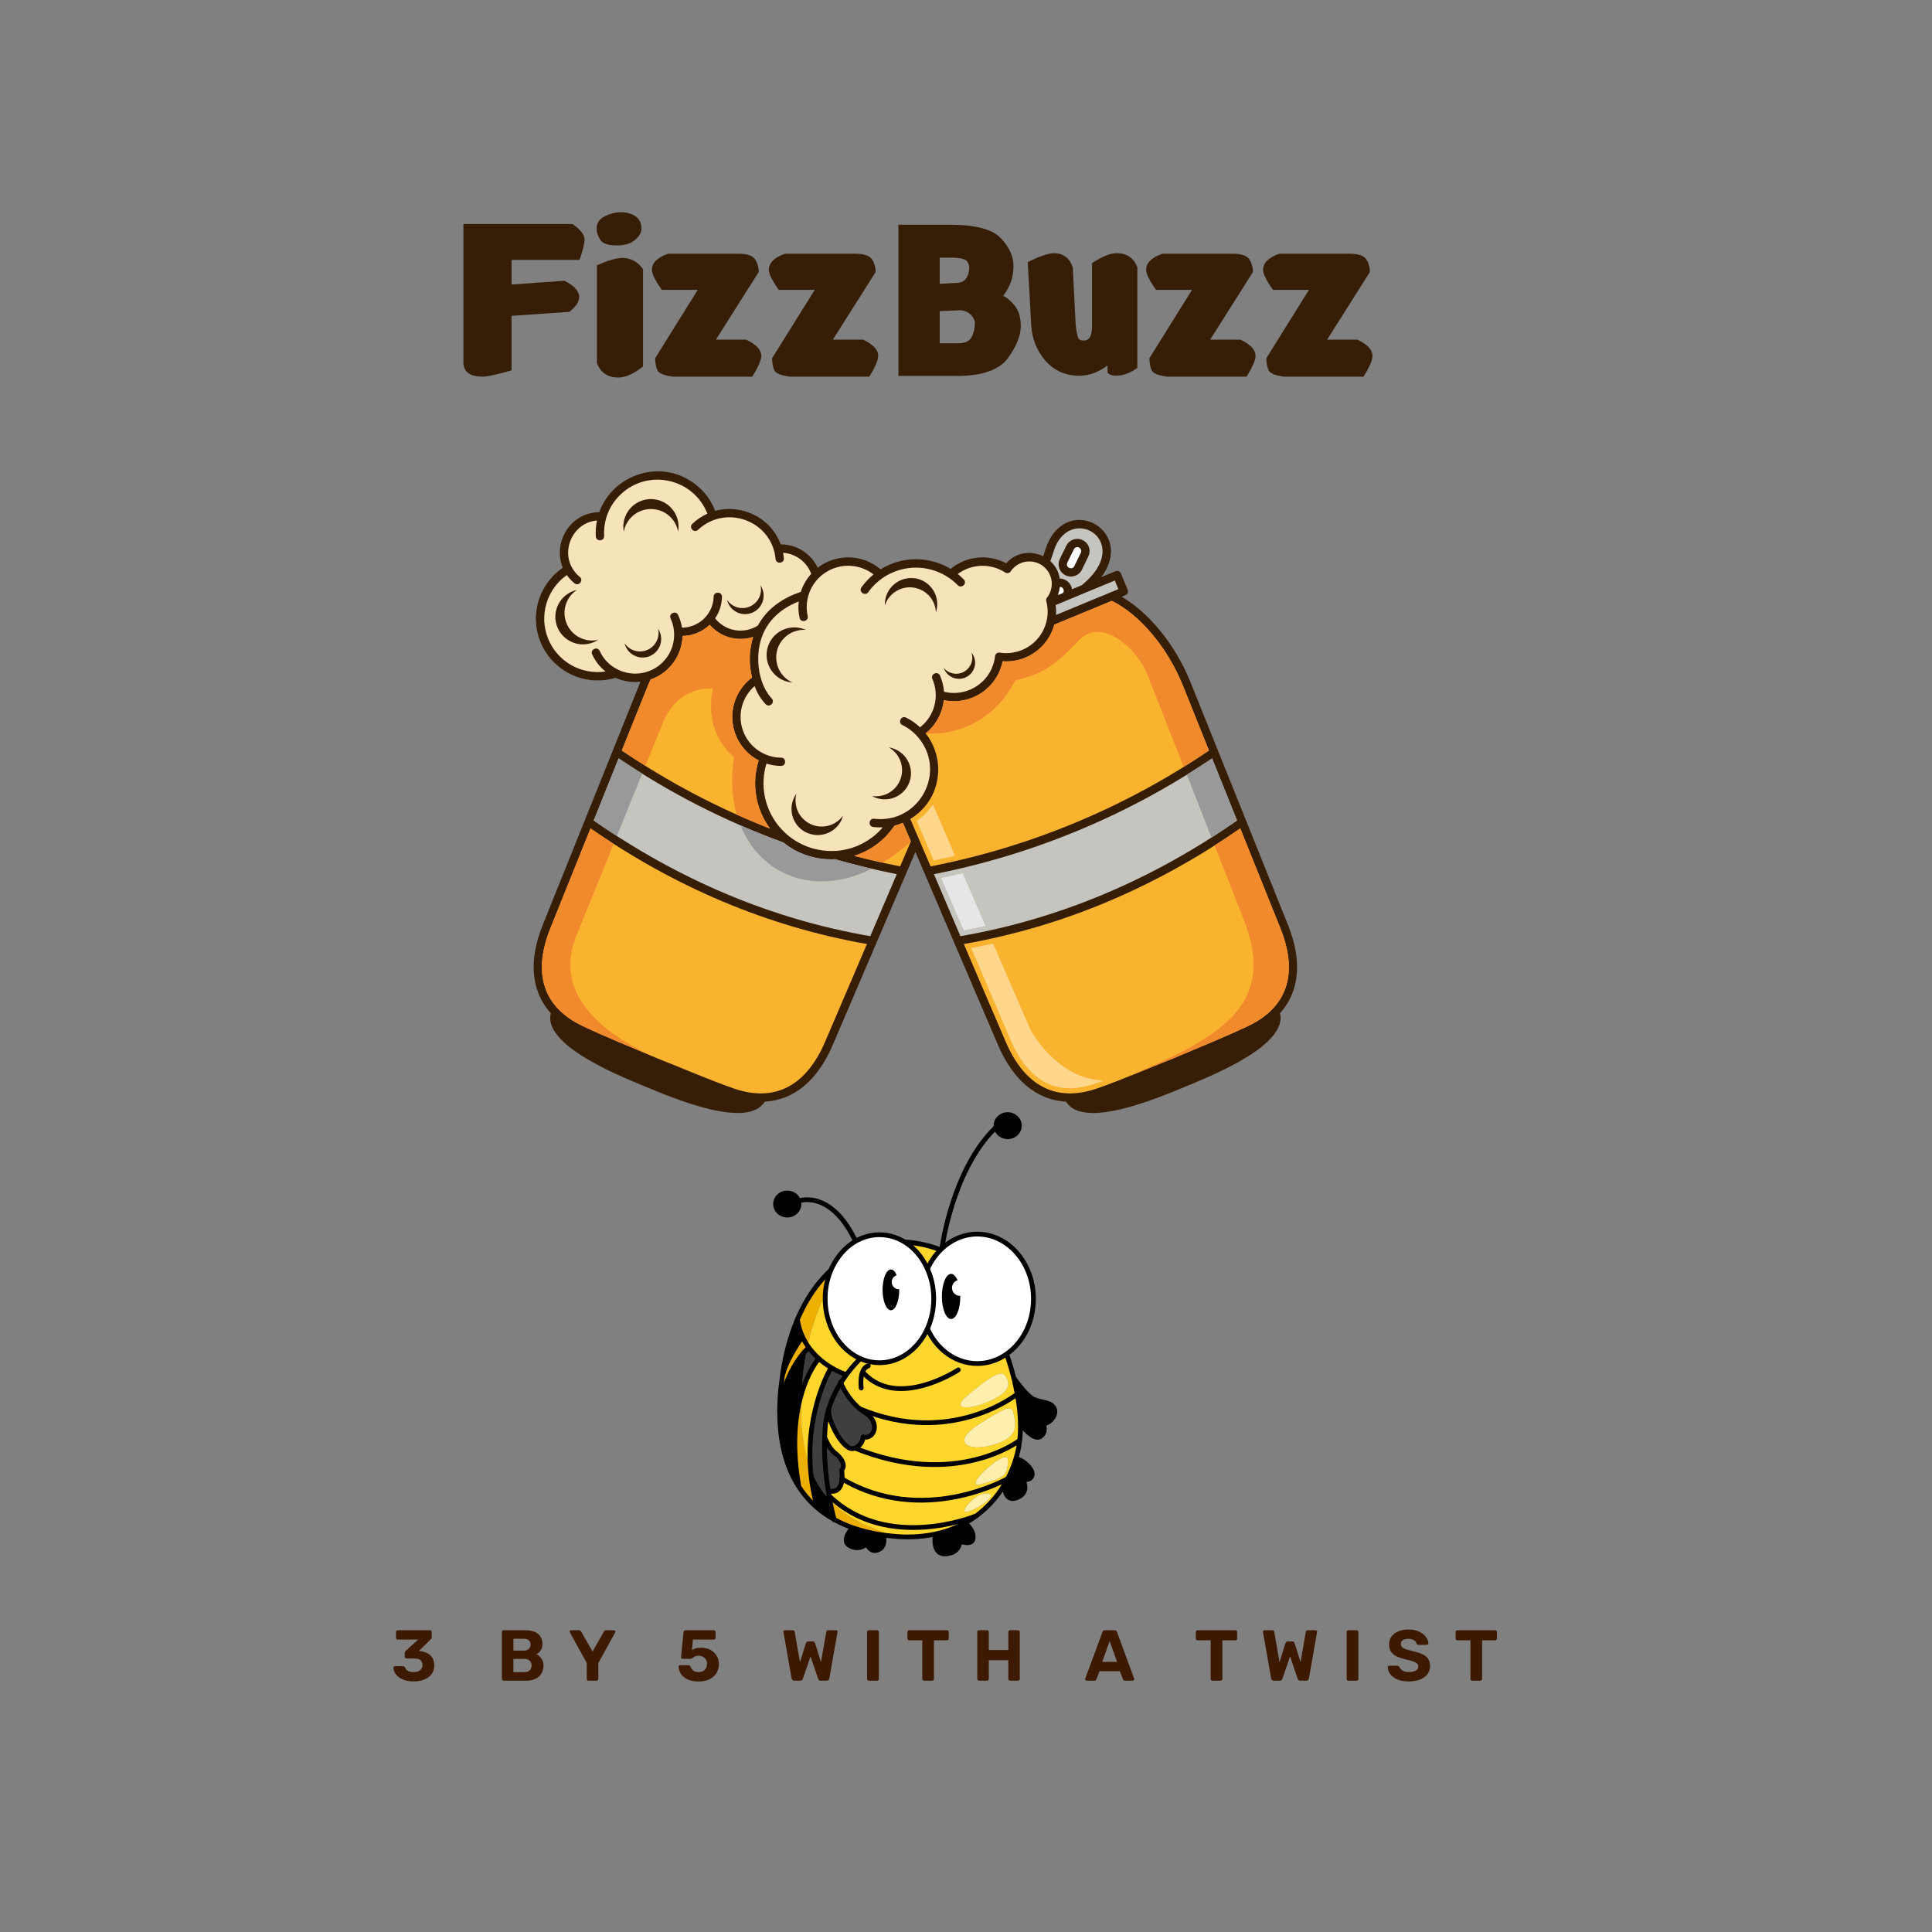 <svg xmlns="http://www.w3.org/2000/svg" xmlns:xlink="http://www.w3.org/1999/xlink" width="500" zoomAndPan="magnify" viewBox="0 0 375 375" height="500" preserveAspectRatio="xMidYMid meet" version="1.0"><rect x="0" y="0" width="375" height="375" fill="#808080" stroke="none"/><defs><g/><clipPath id="23bfdfd56e"><path d="M 192 215.879 L 199 215.879 L 199 222 L 192 222 Z M 192 215.879 " clip-rule="nonzero"/></clipPath><clipPath id="835e6ce2a6"><path d="M 196 267 L 205.457 267 L 205.457 280 L 196 280 Z M 196 267 " clip-rule="nonzero"/></clipPath><clipPath id="68a4cfb40d"><path d="M 180 295 L 190 295 L 190 302.129 L 180 302.129 Z M 180 295 " clip-rule="nonzero"/></clipPath></defs><path fill="#361d06" d="M 116.32 99.402 C 118.898 92.215 128.133 88.832 134.879 93.93 C 136.684 95.301 137.996 97.043 138.809 99.16 C 143.926 97.766 149.637 100.461 151.531 105.664 C 152.285 105.66 153.023 105.766 153.746 105.973 C 154.469 106.18 155.148 106.484 155.785 106.887 C 156.422 107.289 156.988 107.773 157.488 108.336 C 157.984 108.902 158.395 109.523 158.715 110.203 C 159.152 109.867 159.613 109.566 160.102 109.309 C 160.586 109.051 161.094 108.836 161.617 108.664 C 162.141 108.492 162.676 108.367 163.223 108.289 C 163.766 108.207 164.316 108.176 164.867 108.188 C 165.418 108.203 165.965 108.262 166.508 108.367 C 167.047 108.477 167.574 108.629 168.09 108.824 C 168.605 109.023 169.098 109.262 169.574 109.543 C 170.047 109.828 170.492 110.148 170.91 110.504 C 171.934 109.871 173.02 109.391 174.172 109.059 C 175.328 108.727 176.504 108.559 177.707 108.551 C 178.906 108.543 180.086 108.699 181.242 109.02 C 182.398 109.336 183.492 109.805 184.52 110.426 C 185.262 109.809 186.078 109.312 186.969 108.941 C 187.859 108.566 188.785 108.332 189.746 108.234 C 190.707 108.137 191.66 108.184 192.605 108.371 C 193.555 108.559 194.453 108.883 195.301 109.34 C 197.215 107.121 200.188 106.84 202.477 107.969 L 203.277 105.609 C 207.613 95.738 220.402 103.16 213.762 112.016 L 216.52 110.875 C 216.727 110.789 216.934 110.789 217.137 110.875 C 217.344 110.961 217.488 111.109 217.57 111.312 L 218.883 114.477 C 218.969 114.684 218.969 114.887 218.883 115.094 C 218.797 115.297 218.648 115.441 218.441 115.527 L 217.719 115.828 C 222.895 118.848 228.059 124.953 231.055 132.363 L 250.012 179.566 C 252.656 186.152 252.445 192.215 248.449 196.652 C 249.961 202.723 235.945 208.492 230.574 210.707 L 230.086 210.906 L 230.047 210.926 C 224.688 213.148 210.223 219.293 206.922 213.828 C 200.949 213.508 196.512 209.367 193.719 202.848 L 177.676 165.363 L 161.629 202.848 C 158.836 209.367 154.398 213.508 148.426 213.828 C 145.125 219.293 130.66 213.148 125.301 210.926 L 125.262 210.906 L 124.773 210.707 C 119.402 208.492 105.395 202.723 106.906 196.652 C 102.902 192.215 102.691 186.152 105.336 179.566 L 124.293 132.363 L 124.309 132.328 C 123.891 132.371 123.469 132.387 123.043 132.379 C 121.805 132.344 120.621 132.07 119.492 131.559 C 118.812 131.766 118.117 131.91 117.414 131.992 C 116.707 132.074 116 132.094 115.289 132.051 C 114.582 132.008 113.883 131.902 113.191 131.734 C 112.5 131.566 111.832 131.34 111.18 131.055 C 110.531 130.766 109.91 130.426 109.32 130.031 C 108.73 129.633 108.184 129.188 107.672 128.695 C 107.16 128.203 106.699 127.668 106.285 127.09 C 105.867 126.516 105.508 125.906 105.199 125.27 C 104.895 124.629 104.645 123.965 104.457 123.281 C 104.266 122.598 104.137 121.902 104.074 121.199 C 104.008 120.492 104.004 119.785 104.062 119.078 C 104.125 118.371 104.246 117.676 104.43 116.988 C 104.613 116.305 104.855 115.641 105.156 115 C 105.461 114.355 105.816 113.746 106.227 113.168 C 106.637 112.586 107.094 112.051 107.602 111.551 C 108.105 111.055 108.652 110.605 109.238 110.203 C 107.281 105.492 110.484 99.508 116.32 99.41 " fill-opacity="1" fill-rule="nonzero"/><path fill="#f9b32f" d="M 127.57 205.418 C 132.379 207.32 137.375 209.488 142.262 211.219 C 150.855 214.262 156.715 210.219 160.145 202.219 L 168.27 183.234 C 148.848 179.828 130.922 172.109 114.617 160.793 L 106.836 180.168 C 103.582 188.246 104.871 195.238 113.102 199.156 C 117.859 201.418 122.539 203.25 127.57 205.418 " fill-opacity="1" fill-rule="nonzero"/><path fill="#f1892d" d="M 119.113 163.797 C 117.602 162.824 116.102 161.824 114.617 160.793 L 106.836 180.168 C 103.582 188.246 104.871 195.238 113.102 199.156 C 117.668 201.328 122.176 203.102 126.969 205.16 C 117.152 200.699 107.242 193.02 111.867 181.629 Z M 131.746 207.105 L 133.168 207.684 C 132.719 207.484 132.262 207.289 131.746 207.105 Z M 131.746 207.105 " fill-opacity="1" fill-rule="nonzero"/><path fill="#c5c4bf" d="M 162.07 166.777 C 160.254 166.871 158.484 166.641 156.754 166.078 C 155.027 165.52 153.457 164.668 152.043 163.523 C 140.715 159.395 130.059 153.953 120.074 147.199 L 115.238 159.258 C 131.566 170.621 149.457 178.355 168.922 181.711 L 174.062 169.676 C 170.059 168.879 165.941 167.879 162.059 166.777 " fill-opacity="1" fill-rule="nonzero"/><path fill="#999999" d="M 124.652 150.16 C 123.109 149.207 121.586 148.219 120.074 147.199 L 115.238 159.258 C 116.719 160.289 118.219 161.297 119.734 162.277 Z M 162.07 166.77 C 160.254 166.867 158.484 166.633 156.754 166.074 C 155.027 165.512 153.457 164.66 152.043 163.52 C 149.223 162.496 146.445 161.387 143.715 160.195 C 147.602 169.816 158.055 174.191 169.223 168.621 C 166.801 168.059 164.395 167.434 162.07 166.777 Z M 162.07 166.77 " fill-opacity="1" fill-rule="nonzero"/><path fill="#f5e3b9" d="M 149.805 135.586 C 150.512 136.375 149.312 137.457 148.594 136.664 C 147.641 135.648 146.934 134.48 146.477 133.164 C 146.23 133.375 146 133.602 145.781 133.844 C 145.566 134.086 145.363 134.336 145.18 134.602 C 144.992 134.867 144.824 135.145 144.672 135.43 C 144.52 135.719 144.387 136.012 144.27 136.316 C 144.152 136.617 144.055 136.926 143.98 137.242 C 143.902 137.555 143.844 137.875 143.805 138.195 C 143.766 138.52 143.746 138.84 143.746 139.164 C 143.746 139.488 143.77 139.812 143.809 140.133 C 143.848 140.457 143.91 140.773 143.988 141.09 C 144.07 141.402 144.168 141.711 144.285 142.012 C 144.402 142.316 144.539 142.609 144.691 142.895 C 144.844 143.18 145.016 143.453 145.203 143.719 C 145.391 143.984 145.594 144.238 145.812 144.477 C 146.031 144.715 146.262 144.941 146.508 145.152 C 146.754 145.363 147.012 145.559 147.285 145.738 C 147.555 145.918 147.836 146.082 148.125 146.227 C 149.219 146.77 150.375 147.051 151.598 147.059 C 152.656 147.059 152.645 148.68 151.598 148.668 C 150.629 148.66 149.688 148.508 148.766 148.215 C 148.613 148.715 148.492 149.227 148.398 149.742 C 148.309 150.262 148.246 150.781 148.219 151.305 C 148.188 151.832 148.191 152.355 148.223 152.879 C 148.258 153.402 148.324 153.926 148.418 154.441 C 148.516 154.957 148.641 155.465 148.801 155.969 C 148.957 156.469 149.145 156.957 149.359 157.438 C 149.574 157.918 149.82 158.379 150.094 158.832 C 150.363 159.281 150.66 159.711 150.984 160.125 C 151.309 160.539 151.656 160.934 152.027 161.305 C 152.398 161.68 152.789 162.027 153.203 162.352 C 153.617 162.68 154.047 162.977 154.496 163.25 C 154.945 163.527 155.41 163.773 155.887 163.992 C 156.367 164.207 156.855 164.398 157.355 164.559 C 157.859 164.719 158.367 164.848 158.883 164.945 C 159.398 165.043 159.922 165.113 160.445 165.148 C 160.969 165.184 161.496 165.191 162.02 165.164 C 162.086 165.152 162.152 165.152 162.219 165.164 C 163.984 165.047 165.66 164.59 167.242 163.797 C 168.824 163.004 170.191 161.938 171.34 160.594 C 170.723 160.621 170.105 160.594 169.492 160.52 C 168.434 160.395 168.629 158.785 169.688 158.918 C 170.711 159.047 171.734 159.012 172.746 158.816 C 172.867 158.754 172.992 158.727 173.129 158.734 C 179.5 157.227 182.977 149.32 178.527 143.508 C 177.617 142.316 176.492 141.395 175.148 140.73 C 174.195 140.258 174.914 138.812 175.867 139.285 C 176.867 139.777 177.773 140.406 178.586 141.168 C 179.277 140.629 179.863 139.992 180.344 139.258 C 180.824 138.523 181.172 137.73 181.387 136.883 C 181.602 136.031 181.676 135.172 181.605 134.297 C 181.535 133.422 181.324 132.582 180.973 131.781 C 180.551 130.809 182.031 130.168 182.457 131.133 C 182.891 132.137 183.148 133.18 183.23 134.27 C 183.785 134.406 184.348 134.484 184.918 134.5 C 185.488 134.516 186.055 134.473 186.617 134.367 C 187.18 134.266 187.723 134.102 188.25 133.883 C 188.777 133.664 189.273 133.391 189.742 133.062 C 190.211 132.738 190.641 132.367 191.031 131.949 C 191.422 131.531 191.762 131.078 192.055 130.586 C 192.348 130.098 192.582 129.582 192.766 129.039 C 192.949 128.5 193.074 127.945 193.137 127.379 C 193.156 127.098 193.289 126.891 193.543 126.762 C 193.707 126.672 193.879 126.645 194.062 126.676 C 194.391 126.727 194.719 126.758 195.051 126.77 C 195.383 126.777 195.715 126.766 196.047 126.738 C 196.375 126.707 196.703 126.656 197.027 126.582 C 197.352 126.512 197.672 126.422 197.984 126.309 C 198.297 126.199 198.602 126.07 198.898 125.922 C 199.195 125.773 199.48 125.609 199.758 125.426 C 200.035 125.238 200.297 125.039 200.551 124.824 C 200.801 124.605 201.039 124.375 201.262 124.129 C 201.484 123.887 201.691 123.625 201.883 123.355 C 202.074 123.086 202.246 122.801 202.402 122.508 C 202.559 122.219 202.695 121.914 202.816 121.605 C 202.934 121.297 203.031 120.98 203.113 120.66 C 203.191 120.336 203.25 120.012 203.289 119.684 C 203.328 119.352 203.348 119.023 203.348 118.691 C 203.344 118.359 203.324 118.031 203.281 117.699 C 203.238 117.371 203.176 117.047 203.094 116.727 C 203.074 116.672 203.062 116.621 203.059 116.566 C 203.023 116.332 203.09 116.133 203.254 115.961 C 203.43 115.73 203.582 115.484 203.707 115.223 C 203.836 114.961 203.938 114.691 204.008 114.41 C 204.082 114.129 204.125 113.844 204.141 113.551 C 204.156 113.262 204.145 112.973 204.102 112.688 C 204.059 112.398 203.988 112.117 203.887 111.844 C 203.789 111.57 203.664 111.309 203.512 111.062 C 203.363 110.812 203.188 110.582 202.988 110.371 C 202.793 110.156 202.574 109.965 202.34 109.793 C 202.102 109.625 201.852 109.48 201.586 109.359 C 201.324 109.242 201.047 109.148 200.766 109.082 C 200.48 109.02 200.195 108.98 199.902 108.977 C 199.613 108.969 199.324 108.988 199.035 109.039 C 198.75 109.09 198.473 109.168 198.199 109.273 C 197.93 109.379 197.672 109.512 197.426 109.672 C 197.184 109.828 196.957 110.008 196.75 110.211 C 196.539 110.414 196.355 110.637 196.191 110.875 C 196.078 111.055 195.922 111.168 195.719 111.219 C 195.488 111.281 195.277 111.246 195.082 111.109 C 194.391 110.664 193.652 110.332 192.863 110.113 C 192.07 109.895 191.266 109.797 190.445 109.824 C 189.625 109.852 188.828 110 188.055 110.27 C 187.281 110.543 186.562 110.922 185.906 111.41 C 186.312 111.738 186.699 112.09 187.062 112.465 C 187.805 113.223 186.648 114.348 185.906 113.59 C 185.617 113.293 185.312 113.016 184.988 112.75 C 184.668 112.488 184.336 112.246 183.988 112.02 C 183.641 111.793 183.285 111.586 182.914 111.402 C 182.543 111.215 182.164 111.047 181.777 110.902 C 181.391 110.758 180.996 110.633 180.594 110.531 C 180.191 110.43 179.785 110.348 179.375 110.289 C 178.965 110.234 178.555 110.195 178.141 110.184 C 177.727 110.172 177.312 110.18 176.898 110.211 C 176.484 110.246 176.074 110.301 175.668 110.375 C 175.262 110.453 174.859 110.551 174.465 110.672 C 174.066 110.793 173.68 110.934 173.297 111.098 C 172.918 111.262 172.547 111.445 172.188 111.648 C 171.824 111.852 171.477 112.074 171.141 112.316 C 170.805 112.555 170.48 112.816 170.172 113.094 C 169.867 113.367 169.574 113.66 169.297 113.969 C 169.023 114.277 168.762 114.602 168.523 114.938 C 167.918 115.797 166.594 114.863 167.207 114 C 167.879 113.062 168.66 112.227 169.555 111.492 C 169.293 111.293 169.023 111.105 168.738 110.941 C 168.457 110.773 168.164 110.621 167.863 110.492 C 167.562 110.359 167.258 110.246 166.941 110.152 C 166.625 110.059 166.309 109.98 165.984 109.926 C 165.66 109.871 165.332 109.836 165.004 109.82 C 164.676 109.805 164.348 109.812 164.02 109.836 C 163.691 109.859 163.367 109.906 163.047 109.969 C 162.723 110.035 162.406 110.117 162.094 110.223 C 161.781 110.324 161.477 110.449 161.18 110.59 C 160.883 110.73 160.598 110.887 160.32 111.062 C 160.043 111.238 159.773 111.43 159.52 111.641 C 159.266 111.848 159.027 112.07 158.801 112.309 C 158.574 112.547 158.363 112.797 158.168 113.059 C 157.973 113.324 157.793 113.598 157.629 113.883 C 157.469 114.168 157.324 114.465 157.199 114.766 C 157.07 115.07 156.965 115.379 156.875 115.695 C 156.867 115.746 156.855 115.793 156.836 115.84 C 156.816 115.93 156.793 116.016 156.777 116.105 C 156.52 117.262 156.52 118.418 156.777 119.574 C 157.008 120.609 155.43 120.957 155.199 119.922 C 154.965 118.871 154.91 117.812 155.031 116.746 C 151.023 118.32 148.266 121.137 147.434 125.227 C 146.73 128.621 147.434 132.742 149.465 135.191 C 149.555 135.301 149.668 135.434 149.812 135.59 " fill-opacity="1" fill-rule="nonzero"/><path fill="#c5c4bf" d="M 204.953 119.367 L 217.082 114.348 L 216.383 112.672 L 210.77 114.996 C 210.715 115.027 210.656 115.051 210.594 115.066 L 204.891 117.449 C 204.98 118.094 205.008 118.738 204.969 119.383 " fill-opacity="1" fill-rule="nonzero"/><path fill="#c5c4bf" d="M 208.09 114.363 L 209.98 113.582 C 220.191 105.266 208.168 97.809 204.758 106.297 L 203.871 108.926 C 204.879 109.832 205.48 110.949 205.688 112.285 C 205.977 112.289 206.258 112.344 206.531 112.445 C 206.801 112.551 207.047 112.695 207.266 112.887 C 207.484 113.078 207.664 113.301 207.805 113.555 C 207.945 113.809 208.039 114.078 208.082 114.363 " fill-opacity="1" fill-rule="nonzero"/><path fill="#ffffff" d="M 205.336 115.504 L 206.367 115.078 C 206.379 115.043 206.391 115.012 206.406 114.984 C 206.461 114.867 206.484 114.746 206.473 114.617 C 206.465 114.488 206.426 114.371 206.359 114.262 C 206.293 114.152 206.203 114.066 206.09 114.004 C 205.977 113.938 205.859 113.906 205.73 113.902 C 205.656 114.449 205.523 114.984 205.336 115.504 " fill-opacity="1" fill-rule="nonzero"/><path fill="#f9b32f" d="M 176.797 163.312 L 175.254 159.711 C 174.719 159.938 174.172 160.121 173.609 160.262 C 172.68 161.656 171.543 162.855 170.199 163.859 C 168.855 164.863 167.383 165.617 165.781 166.117 C 168.742 166.887 171.648 167.555 174.719 168.16 Z M 176.797 163.312 " fill-opacity="1" fill-rule="nonzero"/><path fill="#f1892d" d="M 176.797 163.312 L 175.254 159.711 C 174.719 159.938 174.172 160.121 173.609 160.262 C 172.68 161.656 171.543 162.855 170.199 163.859 C 168.855 164.863 167.383 165.617 165.781 166.117 C 167.637 166.602 169.469 167.043 171.336 167.453 C 173.293 166.25 175.113 164.871 176.797 163.312 " fill-opacity="1" fill-rule="nonzero"/><path fill="#f9b32f" d="M 187.078 183.234 L 195.215 202.219 C 198.641 210.219 204.5 214.262 213.094 211.219 C 217.98 209.488 222.977 207.32 227.781 205.418 C 232.816 203.25 237.496 201.418 242.254 199.156 C 250.488 195.23 251.766 188.246 248.523 180.168 L 240.742 160.793 C 224.41 172.113 206.535 179.82 187.09 183.234 " fill-opacity="1" fill-rule="nonzero"/><path fill="#f1892d" d="M 218.27 209.254 C 221.465 207.988 224.656 206.648 227.773 205.414 C 232.809 203.246 237.488 201.41 242.246 199.148 C 250.477 195.223 251.758 188.238 248.512 180.16 L 240.73 160.789 C 239.086 161.93 237.426 163.031 235.75 164.094 L 241.445 178.59 C 248.312 196.07 235.27 201.863 218.27 209.258 " fill-opacity="1" fill-rule="nonzero"/><path fill="#c5c4bf" d="M 181.277 169.676 L 186.418 181.711 C 205.852 178.359 223.812 170.613 240.102 159.258 L 235.262 147.199 C 227.109 152.715 218.488 157.363 209.398 161.148 C 200.305 164.934 190.93 167.773 181.266 169.676 " fill-opacity="1" fill-rule="nonzero"/><path fill="#999999" d="M 235.152 162.574 C 236.82 161.504 238.477 160.398 240.113 159.25 L 235.277 147.191 C 233.652 148.285 232.012 149.344 230.363 150.367 Z M 235.152 162.574 " fill-opacity="1" fill-rule="nonzero"/><path fill="#f9b32f" d="M 176.695 158.977 L 180.629 168.16 C 190.305 166.277 199.688 163.441 208.785 159.656 C 217.883 155.867 226.508 151.207 234.656 145.668 L 229.559 132.969 C 226.492 125.398 221.035 119.18 215.797 116.625 L 204.645 121.238 C 204.5 121.773 204.309 122.297 204.074 122.801 C 203.836 123.305 203.559 123.785 203.242 124.242 C 202.922 124.699 202.566 125.125 202.176 125.52 C 201.785 125.914 201.359 126.273 200.906 126.594 C 200.453 126.918 199.973 127.199 199.469 127.438 C 198.969 127.676 198.449 127.871 197.91 128.023 C 197.375 128.172 196.828 128.273 196.273 128.332 C 195.719 128.387 195.164 128.395 194.609 128.355 C 194.484 128.977 194.301 129.582 194.055 130.168 C 193.809 130.758 193.512 131.312 193.156 131.84 C 192.801 132.367 192.398 132.855 191.945 133.305 C 191.492 133.75 191.004 134.152 190.473 134.5 C 189.941 134.852 189.383 135.148 188.793 135.387 C 188.203 135.629 187.598 135.809 186.973 135.93 C 186.348 136.051 185.715 136.109 185.078 136.105 C 184.441 136.098 183.812 136.035 183.191 135.906 C 183.051 137.168 182.68 138.355 182.07 139.473 C 181.457 140.586 180.66 141.543 179.668 142.344 C 183.371 147.012 182.965 154.254 177.691 158.277 C 177.367 158.527 177.031 158.758 176.684 158.969 " fill-opacity="1" fill-rule="nonzero"/><path fill="#f1892d" d="M 229.758 148.855 C 231.402 147.832 233.035 146.773 234.656 145.68 L 229.559 132.98 C 226.492 125.41 221.035 119.191 215.797 116.637 L 204.645 121.238 C 204.5 121.773 204.309 122.297 204.074 122.801 C 203.836 123.305 203.559 123.785 203.242 124.242 C 202.922 124.699 202.566 125.125 202.176 125.52 C 201.785 125.914 201.359 126.273 200.906 126.594 C 200.453 126.918 199.973 127.199 199.469 127.438 C 198.969 127.676 198.449 127.871 197.91 128.023 C 197.375 128.172 196.828 128.273 196.273 128.332 C 195.719 128.387 195.164 128.395 194.609 128.355 C 194.484 128.977 194.301 129.582 194.055 130.168 C 193.809 130.758 193.512 131.312 193.156 131.84 C 192.801 132.367 192.398 132.855 191.945 133.305 C 191.492 133.75 191.004 134.152 190.473 134.5 C 189.941 134.852 189.383 135.148 188.793 135.387 C 188.203 135.629 187.598 135.809 186.973 135.93 C 186.348 136.051 185.715 136.109 185.078 136.105 C 184.441 136.098 183.812 136.035 183.191 135.906 C 183.051 137.168 182.68 138.355 182.07 139.473 C 181.457 140.586 180.66 141.543 179.668 142.344 C 179.668 142.344 190.961 143.762 197.07 132.059 C 203.043 130.688 205.449 128.434 209.469 124.238 C 213.824 119.711 220.555 125.828 222.566 130.582 Z M 229.758 148.855 " fill-opacity="1" fill-rule="nonzero"/><path fill="#f9b32f" d="M 126.262 131.902 L 125.805 132.969 L 120.691 145.668 C 129.715 151.801 139.309 156.855 149.469 160.832 C 148.773 159.895 148.199 158.891 147.742 157.816 C 147.285 156.742 146.961 155.629 146.77 154.48 C 146.574 153.328 146.52 152.172 146.605 151.012 C 146.688 149.848 146.906 148.711 147.258 147.598 C 146.902 147.41 146.559 147.203 146.23 146.977 C 145.898 146.746 145.586 146.496 145.285 146.227 C 144.988 145.957 144.707 145.672 144.445 145.367 C 144.18 145.062 143.938 144.742 143.719 144.406 C 143.496 144.07 143.297 143.723 143.117 143.363 C 142.941 143.004 142.785 142.633 142.652 142.254 C 142.523 141.875 142.418 141.488 142.336 141.094 C 142.254 140.699 142.195 140.305 142.164 139.902 C 142.133 139.504 142.125 139.102 142.145 138.699 C 142.164 138.301 142.207 137.902 142.277 137.504 C 142.344 137.109 142.438 136.719 142.559 136.336 C 142.676 135.953 142.82 135.578 142.984 135.211 C 143.152 134.844 143.34 134.492 143.551 134.148 C 143.762 133.809 143.992 133.48 144.246 133.168 C 144.496 132.855 144.77 132.559 145.059 132.281 C 145.348 132 145.656 131.742 145.977 131.504 C 145.316 128.859 145.387 126.234 146.176 123.629 C 145.438 123.867 144.676 123.996 143.898 124.008 C 143.121 124.023 142.359 123.926 141.609 123.719 C 140.859 123.508 140.16 123.195 139.5 122.777 C 138.844 122.359 138.262 121.859 137.754 121.27 C 137.043 121.949 136.234 122.473 135.324 122.848 C 134.414 123.223 133.469 123.418 132.488 123.438 C 132.457 124.371 132.293 125.285 131.984 126.168 C 131.68 127.055 131.25 127.875 130.695 128.629 C 130.137 129.387 129.484 130.043 128.727 130.598 C 127.973 131.152 127.152 131.586 126.266 131.891 " fill-opacity="1" fill-rule="nonzero"/><path fill="#f1892d" d="M 126.262 131.902 L 125.805 132.969 L 120.691 145.668 C 122.203 146.691 123.727 147.684 125.266 148.645 L 128.793 139.961 C 131.953 132.805 138.383 133.645 138.383 133.645 C 136.488 142.707 142.492 146.906 142.492 146.906 C 141.828 151.043 142.062 154.832 143 158.121 C 145.125 159.074 147.281 159.98 149.469 160.84 C 148.773 159.902 148.199 158.898 147.742 157.824 C 147.285 156.75 146.961 155.641 146.77 154.488 C 146.574 153.34 146.52 152.184 146.605 151.02 C 146.688 149.855 146.906 148.719 147.258 147.605 C 146.902 147.422 146.559 147.215 146.23 146.984 C 145.898 146.754 145.586 146.504 145.285 146.234 C 144.988 145.969 144.707 145.68 144.445 145.375 C 144.18 145.07 143.938 144.75 143.719 144.418 C 143.496 144.082 143.297 143.734 143.117 143.375 C 142.941 143.012 142.785 142.645 142.652 142.262 C 142.523 141.883 142.418 141.496 142.336 141.102 C 142.254 140.711 142.195 140.312 142.164 139.914 C 142.133 139.512 142.125 139.113 142.145 138.711 C 142.164 138.309 142.207 137.91 142.277 137.516 C 142.344 137.117 142.438 136.73 142.559 136.344 C 142.676 135.961 142.82 135.586 142.984 135.219 C 143.152 134.855 143.34 134.5 143.551 134.16 C 143.762 133.816 143.992 133.488 144.246 133.176 C 144.496 132.863 144.77 132.566 145.059 132.289 C 145.348 132.012 145.656 131.75 145.977 131.512 C 145.316 128.867 145.387 126.246 146.176 123.637 C 145.438 123.875 144.676 124.004 143.898 124.016 C 143.121 124.031 142.355 123.934 141.609 123.723 C 140.859 123.512 140.156 123.199 139.5 122.781 C 138.844 122.363 138.262 121.859 137.754 121.27 C 137.043 121.949 136.234 122.473 135.324 122.848 C 134.414 123.223 133.469 123.418 132.488 123.438 C 132.457 124.371 132.293 125.285 131.984 126.168 C 131.68 127.055 131.25 127.875 130.695 128.629 C 130.137 129.387 129.484 130.043 128.727 130.598 C 127.973 131.152 127.152 131.586 126.266 131.891 " fill-opacity="1" fill-rule="nonzero"/><path fill="#f5e3b9" d="M 117.258 104.031 C 117.312 105.09 115.703 105.172 115.645 104.113 C 115.59 103.074 115.664 102.051 115.867 101.031 C 111.445 101.398 109.023 106.32 110.934 110.008 C 110.98 110.074 111.016 110.145 111.043 110.219 C 111.43 110.895 111.926 111.48 112.531 111.969 C 113.348 112.641 112.324 113.883 111.508 113.215 C 110.938 112.75 110.445 112.219 110.023 111.617 C 109.551 111.949 109.105 112.32 108.695 112.73 C 108.285 113.137 107.91 113.574 107.574 114.047 C 107.234 114.516 106.938 115.012 106.684 115.531 C 106.43 116.051 106.223 116.59 106.059 117.145 C 105.891 117.699 105.777 118.266 105.707 118.84 C 105.637 119.414 105.613 119.988 105.641 120.566 C 105.668 121.145 105.746 121.719 105.867 122.285 C 105.992 122.848 106.16 123.402 106.375 123.938 C 106.59 124.477 106.848 124.992 107.152 125.484 C 107.453 125.98 107.793 126.445 108.176 126.883 C 108.555 127.316 108.969 127.723 109.414 128.09 C 109.863 128.457 110.34 128.785 110.84 129.074 C 111.344 129.359 111.867 129.605 112.41 129.805 C 112.953 130.008 113.508 130.16 114.078 130.27 C 114.648 130.379 115.223 130.438 115.801 130.449 C 116.383 130.461 116.957 130.426 117.531 130.34 C 116.406 129.438 115.539 128.328 114.941 127.016 C 114.5 126.059 115.965 125.383 116.406 126.348 C 117.121 127.914 118.242 129.09 119.77 129.883 C 119.863 129.91 119.949 129.949 120.027 130.012 C 120.727 130.344 121.465 130.566 122.234 130.676 C 123.004 130.785 123.77 130.773 124.539 130.648 C 125.305 130.52 126.035 130.277 126.727 129.926 C 127.418 129.574 128.043 129.125 128.594 128.582 C 129.148 128.035 129.609 127.422 129.973 126.734 C 130.336 126.051 130.586 125.324 130.727 124.562 C 130.867 123.797 130.891 123.031 130.793 122.262 C 130.695 121.492 130.484 120.754 130.16 120.047 C 129.723 119.086 131.188 118.414 131.629 119.379 C 131.988 120.164 132.238 120.98 132.367 121.832 C 132.766 121.828 133.16 121.789 133.551 121.711 C 133.941 121.633 134.32 121.516 134.688 121.363 C 135.055 121.215 135.406 121.027 135.738 120.809 C 136.07 120.59 136.379 120.344 136.664 120.062 C 136.945 119.785 137.203 119.484 137.43 119.156 C 137.652 118.828 137.848 118.484 138.008 118.121 C 138.164 117.754 138.289 117.379 138.375 116.992 C 138.461 116.605 138.512 116.211 138.523 115.812 C 138.547 114.754 140.16 114.793 140.133 115.852 C 140.102 117.371 139.656 118.762 138.801 120.016 C 139.039 120.32 139.301 120.594 139.59 120.848 C 139.879 121.102 140.188 121.324 140.52 121.523 C 140.848 121.719 141.195 121.883 141.555 122.016 C 141.914 122.148 142.285 122.246 142.664 122.312 C 143.043 122.379 143.422 122.41 143.809 122.402 C 144.191 122.398 144.57 122.359 144.949 122.285 C 145.324 122.211 145.691 122.102 146.047 121.961 C 146.406 121.82 146.746 121.648 147.07 121.441 L 147.109 121.422 C 147.965 119.832 149.113 118.492 150.555 117.402 C 152.039 116.293 153.664 115.457 155.434 114.895 C 155.855 113.582 156.531 112.414 157.453 111.391 C 157.246 110.82 156.961 110.293 156.602 109.809 C 156.238 109.32 155.816 108.898 155.332 108.531 C 154.848 108.168 154.32 107.883 153.75 107.672 C 153.184 107.461 152.598 107.332 151.992 107.293 C 152.059 107.637 152.109 107.988 152.145 108.348 C 152.242 109.398 150.633 109.555 150.539 108.496 C 149.961 102.391 143.789 99.074 138.629 100.91 C 138.602 100.922 138.578 100.934 138.551 100.938 C 137.402 101.363 136.383 101.996 135.496 102.836 C 134.723 103.566 133.613 102.395 134.387 101.664 C 135.25 100.848 136.223 100.195 137.305 99.707 C 134.688 92.949 125.895 90.824 120.484 95.949 C 119.172 97.188 118.246 98.668 117.707 100.391 C 117.699 100.445 117.684 100.492 117.66 100.543 C 117.328 101.684 117.195 102.844 117.258 104.031 " fill-opacity="1" fill-rule="nonzero"/><path fill="#361d06" d="M 205.723 108.477 L 206.969 105.926 C 207.109 105.645 207.297 105.398 207.531 105.191 C 207.77 104.984 208.035 104.828 208.336 104.727 C 208.633 104.625 208.941 104.582 209.254 104.602 C 209.57 104.621 209.867 104.703 210.152 104.84 C 210.434 104.98 210.68 105.164 210.891 105.402 C 211.098 105.637 211.254 105.906 211.355 106.203 C 211.457 106.5 211.5 106.809 211.48 107.121 C 211.461 107.434 211.379 107.734 211.242 108.016 L 209.988 110.586 C 209.848 110.867 209.656 111.113 209.422 111.32 C 209.184 111.527 208.914 111.68 208.617 111.781 C 208.316 111.879 208.008 111.918 207.695 111.898 C 207.379 111.875 207.082 111.797 206.801 111.656 C 206.516 111.516 206.273 111.328 206.066 111.09 C 205.859 110.852 205.703 110.582 205.605 110.285 C 205.504 109.988 205.465 109.68 205.484 109.367 C 205.508 109.051 205.59 108.754 205.73 108.473 " fill-opacity="1" fill-rule="nonzero"/><path fill="#ffffff" d="M 208.406 106.672 L 207.164 109.215 C 206.727 110.121 208.09 110.773 208.527 109.879 L 209.781 107.309 C 209.883 107.117 209.895 106.922 209.824 106.715 C 209.754 106.512 209.621 106.363 209.426 106.273 C 209.23 106.184 209.031 106.176 208.832 106.258 C 208.629 106.336 208.488 106.473 208.406 106.672 " fill-opacity="1" fill-rule="nonzero"/><path fill="#361d06" d="M 126.34 96.871 C 126.691 96.871 127.043 96.902 127.387 96.973 C 127.734 97.039 128.07 97.141 128.395 97.277 C 128.719 97.41 129.027 97.574 129.32 97.77 C 129.613 97.965 129.887 98.188 130.133 98.434 C 130.383 98.684 130.605 98.953 130.801 99.246 C 130.996 99.539 131.164 99.848 131.297 100.172 C 131.434 100.496 131.535 100.832 131.602 101.176 C 131.672 101.523 131.707 101.871 131.707 102.223 C 131.707 102.543 131.676 102.863 131.621 103.184 C 131.508 102.566 131.293 101.988 130.977 101.449 C 130.66 100.91 130.262 100.438 129.777 100.039 C 129.297 99.641 128.762 99.332 128.172 99.121 C 127.582 98.906 126.977 98.801 126.348 98.801 C 125.723 98.801 125.113 98.906 124.523 99.121 C 123.938 99.332 123.402 99.641 122.918 100.039 C 122.438 100.438 122.039 100.91 121.723 101.449 C 121.406 101.988 121.191 102.566 121.074 103.184 C 121.016 102.863 120.988 102.543 120.988 102.223 C 120.988 101.871 121.023 101.523 121.09 101.18 C 121.16 100.832 121.262 100.5 121.395 100.176 C 121.531 99.852 121.695 99.543 121.891 99.25 C 122.086 98.957 122.309 98.688 122.555 98.441 C 122.805 98.191 123.074 97.969 123.367 97.773 C 123.66 97.578 123.969 97.414 124.293 97.281 C 124.617 97.145 124.953 97.043 125.297 96.973 C 125.641 96.906 125.988 96.871 126.34 96.871 " fill-opacity="1" fill-rule="evenodd"/><path fill="#361d06" d="M 108.215 121.809 C 108.078 121.484 107.973 121.152 107.902 120.805 C 107.832 120.461 107.793 120.113 107.793 119.762 C 107.789 119.41 107.82 119.062 107.887 118.719 C 107.953 118.375 108.055 118.039 108.188 117.711 C 108.316 117.387 108.48 117.078 108.676 116.785 C 108.867 116.488 109.09 116.219 109.336 115.969 C 109.582 115.719 109.852 115.496 110.145 115.297 C 110.434 115.102 110.742 114.934 111.066 114.797 C 111.363 114.668 111.672 114.566 111.988 114.496 C 111.465 114.84 111.016 115.262 110.637 115.762 C 110.262 116.262 109.984 116.812 109.801 117.414 C 109.617 118.012 109.543 118.625 109.578 119.25 C 109.609 119.875 109.75 120.477 109.992 121.055 C 110.234 121.629 110.57 122.148 110.996 122.609 C 111.422 123.066 111.914 123.441 112.473 123.727 C 113.031 124.016 113.617 124.199 114.242 124.281 C 114.863 124.359 115.48 124.332 116.094 124.195 C 115.82 124.375 115.539 124.523 115.238 124.648 C 114.914 124.785 114.582 124.891 114.234 124.961 C 113.891 125.031 113.543 125.07 113.191 125.07 C 112.84 125.074 112.488 125.043 112.145 124.977 C 111.797 124.91 111.461 124.812 111.137 124.68 C 110.809 124.547 110.5 124.383 110.207 124.191 C 109.91 123.996 109.641 123.777 109.391 123.531 C 109.137 123.285 108.914 123.016 108.715 122.723 C 108.52 122.434 108.352 122.125 108.215 121.801 " fill-opacity="1" fill-rule="evenodd"/><path fill="#361d06" d="M 126.184 127.324 C 125.941 127.43 125.691 127.508 125.434 127.559 C 125.172 127.609 124.91 127.633 124.648 127.625 C 124.383 127.621 124.121 127.582 123.867 127.52 C 123.609 127.457 123.363 127.363 123.129 127.246 C 122.891 127.129 122.672 126.988 122.465 126.82 C 122.262 126.652 122.074 126.469 121.91 126.262 C 121.746 126.055 121.609 125.832 121.492 125.594 C 121.379 125.355 121.289 125.109 121.23 124.852 C 121.465 125.203 121.754 125.5 122.094 125.75 C 122.438 126 122.809 126.184 123.215 126.301 C 123.621 126.418 124.031 126.461 124.453 126.434 C 124.875 126.41 125.281 126.309 125.668 126.141 C 126.055 125.973 126.398 125.742 126.707 125.453 C 127.012 125.16 127.258 124.828 127.445 124.449 C 127.637 124.074 127.754 123.676 127.801 123.258 C 127.852 122.84 127.828 122.422 127.73 122.012 C 127.848 122.191 127.949 122.383 128.031 122.582 C 128.223 123.02 128.324 123.477 128.332 123.953 C 128.344 124.434 128.262 124.895 128.086 125.34 C 127.91 125.781 127.66 126.176 127.328 126.523 C 126.996 126.867 126.609 127.133 126.172 127.324 " fill-opacity="1" fill-rule="evenodd"/><path fill="#361d06" d="M 146.07 118.902 C 145.828 119.008 145.578 119.086 145.32 119.137 C 145.059 119.191 144.797 119.211 144.535 119.207 C 144.27 119.199 144.008 119.164 143.754 119.102 C 143.496 119.035 143.25 118.945 143.012 118.828 C 142.777 118.711 142.555 118.566 142.352 118.402 C 142.145 118.234 141.961 118.047 141.797 117.84 C 141.633 117.633 141.492 117.414 141.379 117.176 C 141.262 116.938 141.176 116.691 141.113 116.434 C 141.352 116.781 141.637 117.082 141.98 117.332 C 142.32 117.582 142.695 117.766 143.098 117.883 C 143.504 118 143.918 118.047 144.34 118.02 C 144.762 117.992 145.164 117.891 145.551 117.723 C 145.941 117.555 146.285 117.324 146.594 117.031 C 146.898 116.742 147.145 116.406 147.332 116.031 C 147.523 115.652 147.641 115.254 147.688 114.836 C 147.734 114.418 147.711 114 147.613 113.59 C 147.73 113.773 147.832 113.961 147.914 114.16 C 148.109 114.598 148.207 115.055 148.219 115.535 C 148.227 116.012 148.145 116.473 147.973 116.918 C 147.797 117.359 147.543 117.754 147.211 118.102 C 146.883 118.445 146.496 118.711 146.059 118.902 " fill-opacity="1" fill-rule="evenodd"/><path fill="#361d06" d="M 148.965 125.816 C 149.051 125.477 149.172 125.145 149.32 124.828 C 149.473 124.512 149.652 124.211 149.863 123.93 C 150.074 123.648 150.312 123.391 150.57 123.156 C 150.832 122.922 151.117 122.711 151.418 122.531 C 151.719 122.352 152.035 122.203 152.367 122.086 C 152.699 121.969 153.039 121.887 153.387 121.836 C 153.734 121.785 154.086 121.766 154.438 121.785 C 154.789 121.805 155.137 121.855 155.477 121.941 C 155.789 122.02 156.09 122.125 156.383 122.262 C 155.758 122.219 155.145 122.285 154.539 122.457 C 153.938 122.629 153.383 122.898 152.875 123.27 C 152.367 123.637 151.938 124.078 151.582 124.598 C 151.23 125.117 150.98 125.68 150.824 126.285 C 150.672 126.895 150.625 127.508 150.688 128.133 C 150.75 128.754 150.918 129.352 151.188 129.914 C 151.461 130.48 151.82 130.98 152.266 131.422 C 152.715 131.859 153.223 132.207 153.793 132.469 C 153.473 132.449 153.152 132.398 152.84 132.316 C 152.5 132.23 152.168 132.113 151.852 131.961 C 151.535 131.809 151.234 131.629 150.953 131.418 C 150.668 131.211 150.41 130.973 150.176 130.711 C 149.941 130.453 149.73 130.172 149.551 129.867 C 149.371 129.566 149.223 129.25 149.105 128.918 C 148.988 128.586 148.902 128.25 148.852 127.902 C 148.801 127.555 148.785 127.203 148.805 126.852 C 148.82 126.504 148.871 126.156 148.961 125.816 " fill-opacity="1" fill-rule="evenodd"/><path fill="#361d06" d="M 156.535 161.605 C 156.234 161.465 155.949 161.293 155.68 161.098 C 155.414 160.898 155.168 160.676 154.945 160.43 C 154.719 160.184 154.523 159.918 154.352 159.629 C 154.18 159.344 154.039 159.047 153.926 158.73 C 153.812 158.418 153.734 158.098 153.684 157.77 C 153.637 157.438 153.617 157.109 153.633 156.777 C 153.652 156.445 153.699 156.117 153.781 155.793 C 153.863 155.469 153.973 155.16 154.117 154.859 C 154.246 154.578 154.398 154.316 154.578 154.066 C 154.426 154.641 154.375 155.223 154.43 155.812 C 154.48 156.402 154.633 156.969 154.883 157.504 C 155.137 158.043 155.469 158.523 155.891 158.941 C 156.309 159.363 156.785 159.699 157.324 159.953 C 157.859 160.203 158.426 160.359 159.016 160.414 C 159.609 160.469 160.191 160.422 160.766 160.273 C 161.34 160.125 161.875 159.883 162.363 159.547 C 162.852 159.211 163.27 158.805 163.617 158.32 C 163.543 158.617 163.441 158.906 163.316 159.184 C 163.172 159.484 163 159.766 162.805 160.035 C 162.605 160.301 162.383 160.547 162.133 160.77 C 161.887 160.992 161.621 161.191 161.336 161.359 C 161.051 161.531 160.75 161.676 160.438 161.785 C 160.121 161.898 159.801 161.98 159.473 162.027 C 159.141 162.078 158.809 162.094 158.477 162.078 C 158.145 162.062 157.816 162.012 157.492 161.934 C 157.168 161.852 156.855 161.738 156.555 161.598 " fill-opacity="1" fill-rule="evenodd"/><path fill="#361d06" d="M 177.52 112.23 C 177.852 112.273 178.172 112.352 178.488 112.457 C 178.805 112.566 179.105 112.707 179.395 112.871 C 179.684 113.039 179.949 113.234 180.199 113.457 C 180.449 113.676 180.676 113.918 180.879 114.184 C 181.078 114.449 181.254 114.73 181.398 115.031 C 181.547 115.328 181.664 115.641 181.746 115.961 C 181.832 116.285 181.887 116.609 181.906 116.941 C 181.926 117.277 181.914 117.605 181.867 117.938 C 181.828 118.246 181.758 118.547 181.664 118.844 C 181.637 118.25 181.508 117.68 181.281 117.129 C 181.055 116.582 180.742 116.086 180.34 115.648 C 179.938 115.211 179.477 114.852 178.949 114.578 C 178.422 114.301 177.863 114.125 177.273 114.043 C 176.684 113.965 176.098 113.984 175.52 114.113 C 174.938 114.238 174.395 114.457 173.891 114.773 C 173.387 115.09 172.953 115.48 172.586 115.949 C 172.219 116.418 171.945 116.934 171.762 117.5 C 171.75 117.195 171.762 116.895 171.801 116.594 C 171.848 116.262 171.922 115.941 172.031 115.625 C 172.141 115.312 172.277 115.008 172.445 114.723 C 172.613 114.434 172.809 114.164 173.031 113.914 C 173.25 113.668 173.496 113.441 173.758 113.238 C 174.023 113.039 174.309 112.863 174.609 112.719 C 174.906 112.57 175.219 112.457 175.543 112.371 C 175.863 112.285 176.191 112.234 176.523 112.215 C 176.855 112.191 177.188 112.207 177.52 112.25 " fill-opacity="1" fill-rule="evenodd"/><path fill="#361d06" d="M 187.652 131.371 C 187.293 131.57 186.906 131.695 186.496 131.738 C 186.086 131.785 185.684 131.754 185.289 131.641 C 184.891 131.527 184.531 131.344 184.207 131.086 C 183.883 130.832 183.621 130.523 183.418 130.164 C 183.328 130 183.25 129.828 183.191 129.648 C 183.422 129.926 183.695 130.16 184.012 130.344 C 184.324 130.527 184.66 130.652 185.02 130.723 C 185.379 130.789 185.738 130.793 186.098 130.734 C 186.457 130.676 186.797 130.559 187.113 130.379 C 187.434 130.203 187.711 129.977 187.953 129.703 C 188.191 129.43 188.375 129.121 188.508 128.781 C 188.641 128.441 188.711 128.094 188.719 127.727 C 188.73 127.363 188.676 127.008 188.562 126.664 C 188.68 126.809 188.789 126.965 188.879 127.129 C 189.078 127.488 189.199 127.875 189.246 128.285 C 189.293 128.695 189.258 129.098 189.145 129.492 C 189.031 129.887 188.848 130.246 188.594 130.57 C 188.336 130.895 188.027 131.156 187.668 131.355 " fill-opacity="1" fill-rule="evenodd"/><path fill="#361d06" d="M 176.543 151.738 C 176.434 152.055 176.297 152.355 176.125 152.641 C 175.957 152.93 175.762 153.195 175.543 153.445 C 175.32 153.695 175.078 153.922 174.812 154.121 C 174.547 154.324 174.262 154.496 173.965 154.645 C 173.664 154.789 173.352 154.902 173.031 154.988 C 172.707 155.074 172.379 155.125 172.047 155.145 C 171.715 155.168 171.383 155.152 171.051 155.109 C 170.723 155.062 170.398 154.988 170.082 154.879 C 169.793 154.777 169.516 154.652 169.25 154.504 C 169.836 154.594 170.422 154.578 171.004 154.465 C 171.586 154.348 172.133 154.137 172.641 153.828 C 173.148 153.523 173.59 153.137 173.965 152.676 C 174.336 152.215 174.621 151.703 174.812 151.145 C 175.008 150.582 175.102 150.004 175.09 149.414 C 175.082 148.82 174.973 148.246 174.762 147.691 C 174.551 147.137 174.254 146.633 173.867 146.184 C 173.477 145.734 173.027 145.363 172.508 145.07 C 172.812 145.117 173.109 145.191 173.398 145.289 C 173.715 145.398 174.016 145.539 174.301 145.707 C 174.59 145.875 174.859 146.066 175.109 146.289 C 175.359 146.508 175.586 146.75 175.785 147.016 C 175.988 147.281 176.16 147.562 176.309 147.863 C 176.453 148.164 176.57 148.473 176.652 148.797 C 176.738 149.117 176.793 149.445 176.812 149.777 C 176.832 150.109 176.82 150.441 176.773 150.77 C 176.73 151.102 176.652 151.422 176.543 151.738 " fill-opacity="1" fill-rule="evenodd"/><path fill="#ffd78c" d="M 185.383 166.109 L 181.078 156.168 C 180.32 157.293 179.398 158.27 178.316 159.09 C 178.199 159.184 178.078 159.27 177.957 159.355 L 181.234 167.008 C 182.625 166.727 184.008 166.426 185.383 166.102 " fill-opacity="1" fill-rule="nonzero"/><path fill="#e6e6e6" d="M 191.281 179.742 L 186.848 169.496 C 185.473 169.82 184.086 170.129 182.691 170.418 L 187.051 180.566 C 188.461 180.312 189.871 180.035 191.281 179.73 " fill-opacity="1" fill-rule="nonzero"/><path fill="#ffd78c" d="M 214.23 209.727 C 205.086 209.457 200.035 199.941 200.035 199.941 L 192.758 183.141 C 191.348 183.453 189.93 183.742 188.508 184.004 L 196.137 201.82 C 199.324 209.27 204.625 213.145 212.746 210.273 C 213.242 210.102 213.738 209.918 214.23 209.738 " fill-opacity="1" fill-rule="nonzero"/><g fill="#361d06" fill-opacity="1"><g transform="translate(86.574, 72.747)"><g><path d="M 3.375 -29.266 L 24.547 -29.266 C 26.109 -28.172 26.891 -27.176 26.891 -26.281 C 26.891 -25.539 26.566 -24.211 25.922 -22.297 L 12.719 -22.297 L 12.719 -17.516 L 22.984 -18.25 C 24.891 -17.281 25.844 -16.227 25.844 -15.094 C 25.844 -14.188 25.207 -13.227 23.938 -12.219 L 12.719 -11.438 L 12.719 -0.859 C 9.875 -0.047 8.004 0.359 7.109 0.359 C 4.691 0.359 3.445 -0.52 3.375 -2.281 Z M 3.375 -29.266 "/></g></g></g><g fill="#361d06" fill-opacity="1"><g transform="translate(113.097, 72.747)"><g><path d="M 2.703 -28.297 C 2.703 -29.461 3.25 -30.297 4.344 -30.797 C 5.445 -31.305 6.445 -31.562 7.344 -31.562 C 8.508 -31.562 9.477 -31.297 10.25 -30.766 C 11.02 -30.234 11.406 -29.41 11.406 -28.297 C 11.406 -27.609 10.992 -26.906 10.172 -26.188 C 9.359 -25.469 8.16 -25.109 6.578 -25.109 C 4.941 -25.109 3.883 -25.477 3.406 -26.219 C 2.938 -26.969 2.703 -27.66 2.703 -28.297 Z M 2.766 -21.234 C 4.867 -22.203 6.562 -22.688 7.844 -22.688 C 9.457 -22.625 10.75 -21.891 11.719 -20.484 L 11.719 -1.625 C 9.914 -0.188 8.316 0.531 6.922 0.531 C 4.859 0.531 3.473 -0.406 2.766 -2.281 Z M 2.766 -21.234 "/></g></g></g><g fill="#361d06" fill-opacity="1"><g transform="translate(125.64, 72.747)"><g><path d="M 13.312 -6.812 L 19.219 -6.812 C 21.156 -5.875 22.125 -4.832 22.125 -3.688 C 22.125 -2.844 21.539 -1.492 20.375 0.359 L 4.969 0.359 C 3.219 0.141 2.207 -0.285 1.938 -0.922 C 1.664 -1.566 1.531 -2.336 1.531 -3.234 L 9.797 -16.484 L 2.812 -16.484 C 1.531 -18.297 0.891 -19.594 0.891 -20.375 C 0.891 -21.727 1.941 -22.77 4.047 -23.5 L 17.797 -23.5 C 19.43 -23.477 20.477 -23.102 20.938 -22.375 C 21.395 -21.645 21.625 -20.836 21.625 -19.953 Z M 13.312 -6.812 "/></g></g></g><g fill="#361d06" fill-opacity="1"><g transform="translate(148.34, 72.747)"><g><path d="M 13.312 -6.812 L 19.219 -6.812 C 21.156 -5.875 22.125 -4.832 22.125 -3.688 C 22.125 -2.844 21.539 -1.492 20.375 0.359 L 4.969 0.359 C 3.219 0.141 2.207 -0.285 1.938 -0.922 C 1.664 -1.566 1.531 -2.336 1.531 -3.234 L 9.797 -16.484 L 2.812 -16.484 C 1.531 -18.297 0.891 -19.594 0.891 -20.375 C 0.891 -21.727 1.941 -22.77 4.047 -23.5 L 17.797 -23.5 C 19.43 -23.477 20.477 -23.102 20.938 -22.375 C 21.395 -21.645 21.625 -20.836 21.625 -19.953 Z M 13.312 -6.812 "/></g></g></g><g fill="#361d06" fill-opacity="1"><g transform="translate(171.04, 72.747)"><g><path d="M 11.359 -12.359 L 11.359 -6.109 L 15.062 -6.109 C 16.312 -6.148 17.141 -6.551 17.547 -7.312 C 17.953 -8.07 18.164 -8.984 18.188 -10.047 C 18.164 -10.617 17.898 -11.156 17.391 -11.656 C 16.879 -12.164 16.234 -12.457 15.453 -12.531 Z M 11.359 -17.656 L 14.875 -17.859 C 15.613 -17.891 16.164 -18.191 16.531 -18.766 C 16.895 -19.348 17.078 -20.004 17.078 -20.734 C 17.078 -21.441 16.852 -21.945 16.406 -22.25 C 15.957 -22.562 15.023 -22.723 13.609 -22.734 L 11.359 -22.734 Z M 3.344 -29.125 L 13.641 -29.125 C 18.441 -29.094 21.645 -28.211 23.25 -26.484 C 24.863 -24.754 25.672 -22.992 25.672 -21.203 C 25.672 -19.609 25.379 -18.254 24.797 -17.141 C 24.223 -16.035 23.816 -15.422 23.578 -15.297 C 23.984 -15.297 24.672 -14.781 25.641 -13.75 C 26.609 -12.727 27.094 -11.297 27.094 -9.453 C 27.094 -7.629 26.273 -5.578 24.641 -3.297 C 23.004 -1.023 19.848 0.145 15.172 0.219 L 3.344 0.219 Z M 3.344 -29.125 "/></g></g></g><g fill="#361d06" fill-opacity="1"><g transform="translate(197.785, 72.747)"><g><path d="M 14.172 -21.672 C 16.129 -22.961 17.727 -23.609 18.969 -23.609 C 20.906 -23.609 22.238 -22.703 22.969 -20.891 L 22.969 -1.344 C 21.551 -0.332 20.203 0.172 18.922 0.172 C 18.023 0.172 17.445 -0.035 17.188 -0.453 L 17.188 -1.812 C 15.488 -0.508 13.676 0.156 11.75 0.188 C 9.07 0.188 6.883 -0.766 5.188 -2.672 C 3.5 -4.586 2.562 -6.879 2.375 -9.547 L 1.703 -21.875 C 3.91 -22.969 5.582 -23.547 6.719 -23.609 C 8.562 -23.609 9.801 -22.695 10.438 -20.875 L 11.016 -9.453 C 11.223 -8.004 11.426 -7.172 11.625 -6.953 C 11.832 -6.742 12.148 -6.641 12.578 -6.641 C 13.086 -6.641 13.477 -6.852 13.75 -7.281 C 14.031 -7.707 14.172 -8.414 14.172 -9.406 Z M 14.172 -21.672 "/></g></g></g><g fill="#361d06" fill-opacity="1"><g transform="translate(221.573, 72.747)"><g><path d="M 13.312 -6.812 L 19.219 -6.812 C 21.156 -5.875 22.125 -4.832 22.125 -3.688 C 22.125 -2.844 21.539 -1.492 20.375 0.359 L 4.969 0.359 C 3.219 0.141 2.207 -0.285 1.938 -0.922 C 1.664 -1.566 1.531 -2.336 1.531 -3.234 L 9.797 -16.484 L 2.812 -16.484 C 1.531 -18.297 0.891 -19.594 0.891 -20.375 C 0.891 -21.727 1.941 -22.77 4.047 -23.5 L 17.797 -23.5 C 19.43 -23.477 20.477 -23.102 20.938 -22.375 C 21.395 -21.645 21.625 -20.836 21.625 -19.953 Z M 13.312 -6.812 "/></g></g></g><g fill="#361d06" fill-opacity="1"><g transform="translate(244.273, 72.747)"><g><path d="M 13.312 -6.812 L 19.219 -6.812 C 21.156 -5.875 22.125 -4.832 22.125 -3.688 C 22.125 -2.844 21.539 -1.492 20.375 0.359 L 4.969 0.359 C 3.219 0.141 2.207 -0.285 1.938 -0.922 C 1.664 -1.566 1.531 -2.336 1.531 -3.234 L 9.797 -16.484 L 2.812 -16.484 C 1.531 -18.297 0.891 -19.594 0.891 -20.375 C 0.891 -21.727 1.941 -22.77 4.047 -23.5 L 17.797 -23.5 C 19.43 -23.477 20.477 -23.102 20.938 -22.375 C 21.395 -21.645 21.625 -20.836 21.625 -19.953 Z M 13.312 -6.812 "/></g></g></g><g fill="#3d1900" fill-opacity="1"><g transform="translate(75.87, 326.222)"><g><path d="M 4.453 0.141 C 3.766 0.141 3.172 0.055 2.672 -0.109 C 2.18 -0.273 1.773 -0.488 1.453 -0.75 C 1.141 -1.008 0.898 -1.297 0.734 -1.609 C 0.578 -1.93 0.492 -2.234 0.484 -2.516 C 0.484 -2.598 0.508 -2.664 0.562 -2.719 C 0.625 -2.781 0.695 -2.812 0.781 -2.812 L 2.344 -2.812 C 2.438 -2.812 2.516 -2.789 2.578 -2.75 C 2.648 -2.707 2.711 -2.633 2.766 -2.531 C 2.848 -2.32 2.969 -2.148 3.125 -2.016 C 3.289 -1.879 3.488 -1.785 3.719 -1.734 C 3.945 -1.691 4.191 -1.672 4.453 -1.672 C 4.973 -1.672 5.379 -1.789 5.672 -2.031 C 5.973 -2.27 6.125 -2.609 6.125 -3.047 C 6.125 -3.492 5.984 -3.816 5.703 -4.016 C 5.43 -4.211 5.035 -4.312 4.516 -4.312 L 3.031 -4.312 C 2.938 -4.312 2.852 -4.344 2.781 -4.406 C 2.719 -4.477 2.688 -4.555 2.688 -4.641 L 2.688 -5.328 C 2.688 -5.441 2.707 -5.535 2.75 -5.609 C 2.789 -5.68 2.836 -5.742 2.891 -5.797 L 5.297 -7.984 L 1.344 -7.984 C 1.238 -7.984 1.156 -8.016 1.094 -8.078 C 1.031 -8.141 1 -8.223 1 -8.328 L 1 -9.453 C 1 -9.555 1.031 -9.641 1.094 -9.703 C 1.156 -9.766 1.238 -9.797 1.344 -9.797 L 7.578 -9.797 C 7.68 -9.797 7.766 -9.766 7.828 -9.703 C 7.891 -9.641 7.922 -9.555 7.922 -9.453 L 7.922 -8.422 C 7.922 -8.328 7.898 -8.242 7.859 -8.172 C 7.816 -8.109 7.77 -8.055 7.719 -8.016 L 5.453 -5.781 L 5.594 -5.75 C 6.133 -5.695 6.617 -5.562 7.047 -5.344 C 7.484 -5.133 7.82 -4.832 8.062 -4.438 C 8.301 -4.039 8.422 -3.535 8.422 -2.922 C 8.422 -2.285 8.25 -1.738 7.906 -1.281 C 7.562 -0.832 7.086 -0.484 6.484 -0.234 C 5.891 0.016 5.211 0.141 4.453 0.141 Z M 4.453 0.141 "/></g></g></g><g fill="#3d1900" fill-opacity="1"><g transform="translate(89.094, 326.222)"><g/></g></g><g fill="#3d1900" fill-opacity="1"><g transform="translate(96.387, 326.222)"><g><path d="M 1.375 0 C 1.281 0 1.195 -0.031 1.125 -0.094 C 1.062 -0.164 1.031 -0.25 1.031 -0.344 L 1.031 -9.453 C 1.031 -9.555 1.062 -9.641 1.125 -9.703 C 1.195 -9.766 1.281 -9.797 1.375 -9.797 L 5.547 -9.797 C 6.316 -9.797 6.953 -9.68 7.453 -9.453 C 7.953 -9.234 8.316 -8.914 8.547 -8.5 C 8.785 -8.094 8.906 -7.613 8.906 -7.062 C 8.906 -6.719 8.844 -6.414 8.719 -6.156 C 8.594 -5.895 8.438 -5.68 8.25 -5.516 C 8.07 -5.348 7.898 -5.223 7.734 -5.141 C 8.098 -4.973 8.414 -4.691 8.688 -4.297 C 8.969 -3.91 9.109 -3.453 9.109 -2.922 C 9.109 -2.336 8.973 -1.828 8.703 -1.391 C 8.441 -0.953 8.055 -0.609 7.547 -0.359 C 7.035 -0.117 6.41 0 5.672 0 Z M 3.266 -1.656 L 5.406 -1.656 C 5.863 -1.656 6.207 -1.781 6.438 -2.031 C 6.676 -2.289 6.797 -2.594 6.797 -2.938 C 6.797 -3.301 6.676 -3.609 6.438 -3.859 C 6.195 -4.109 5.852 -4.234 5.406 -4.234 L 3.266 -4.234 Z M 3.266 -5.844 L 5.281 -5.844 C 5.719 -5.844 6.047 -5.953 6.266 -6.172 C 6.484 -6.391 6.594 -6.672 6.594 -7.016 C 6.594 -7.359 6.484 -7.629 6.266 -7.828 C 6.047 -8.035 5.719 -8.141 5.281 -8.141 L 3.266 -8.141 Z M 3.266 -5.844 "/></g></g></g><g fill="#3d1900" fill-opacity="1"><g transform="translate(110.311, 326.222)"><g><path d="M 3.938 0 C 3.832 0 3.742 -0.031 3.672 -0.094 C 3.609 -0.164 3.578 -0.25 3.578 -0.344 L 3.578 -3.438 L 0.312 -9.359 C 0.301 -9.379 0.289 -9.398 0.281 -9.422 C 0.27 -9.453 0.266 -9.477 0.266 -9.5 C 0.266 -9.582 0.297 -9.648 0.359 -9.703 C 0.422 -9.766 0.488 -9.797 0.562 -9.797 L 2.062 -9.797 C 2.176 -9.797 2.27 -9.766 2.344 -9.703 C 2.426 -9.641 2.477 -9.578 2.5 -9.516 L 4.703 -5.672 L 6.906 -9.516 C 6.926 -9.578 6.973 -9.641 7.047 -9.703 C 7.129 -9.766 7.234 -9.797 7.359 -9.797 L 8.844 -9.797 C 8.926 -9.797 8.992 -9.766 9.047 -9.703 C 9.109 -9.648 9.141 -9.582 9.141 -9.5 C 9.141 -9.477 9.133 -9.453 9.125 -9.422 C 9.125 -9.398 9.113 -9.379 9.094 -9.359 L 5.828 -3.438 L 5.828 -0.344 C 5.828 -0.25 5.789 -0.164 5.719 -0.094 C 5.656 -0.031 5.57 0 5.469 0 Z M 3.938 0 "/></g></g></g><g fill="#3d1900" fill-opacity="1"><g transform="translate(123.914, 326.222)"><g/></g></g><g fill="#3d1900" fill-opacity="1"><g transform="translate(131.206, 326.222)"><g><path d="M 4.375 0.156 C 3.539 0.156 2.836 0.02 2.266 -0.25 C 1.691 -0.52 1.258 -0.875 0.969 -1.312 C 0.676 -1.75 0.52 -2.219 0.5 -2.719 C 0.5 -2.801 0.523 -2.867 0.578 -2.922 C 0.641 -2.984 0.711 -3.016 0.797 -3.016 L 2.375 -3.016 C 2.5 -3.016 2.594 -2.988 2.656 -2.938 C 2.727 -2.895 2.781 -2.828 2.812 -2.734 C 2.906 -2.484 3.031 -2.273 3.188 -2.109 C 3.344 -1.953 3.52 -1.836 3.719 -1.766 C 3.926 -1.703 4.148 -1.672 4.391 -1.672 C 4.691 -1.672 4.969 -1.727 5.219 -1.844 C 5.469 -1.969 5.664 -2.148 5.812 -2.391 C 5.957 -2.641 6.031 -2.941 6.031 -3.297 C 6.031 -3.598 5.957 -3.863 5.812 -4.094 C 5.676 -4.332 5.484 -4.516 5.234 -4.641 C 4.992 -4.773 4.711 -4.844 4.391 -4.844 C 4.141 -4.844 3.938 -4.812 3.781 -4.75 C 3.633 -4.688 3.508 -4.617 3.406 -4.547 C 3.301 -4.473 3.207 -4.406 3.125 -4.344 C 3.039 -4.281 2.953 -4.25 2.859 -4.25 L 1.281 -4.25 C 1.195 -4.25 1.125 -4.281 1.062 -4.344 C 1.008 -4.406 0.984 -4.477 0.984 -4.562 L 1.469 -9.391 C 1.488 -9.523 1.535 -9.625 1.609 -9.688 C 1.691 -9.758 1.789 -9.797 1.906 -9.797 L 7.344 -9.797 C 7.438 -9.797 7.516 -9.766 7.578 -9.703 C 7.648 -9.641 7.688 -9.555 7.688 -9.453 L 7.688 -8.328 C 7.688 -8.223 7.648 -8.141 7.578 -8.078 C 7.516 -8.016 7.438 -7.984 7.344 -7.984 L 3.297 -7.984 L 3.094 -5.938 C 3.27 -6.062 3.5 -6.172 3.781 -6.266 C 4.062 -6.359 4.441 -6.406 4.922 -6.406 C 5.367 -6.406 5.797 -6.332 6.203 -6.188 C 6.609 -6.051 6.973 -5.844 7.297 -5.562 C 7.617 -5.281 7.867 -4.941 8.047 -4.547 C 8.234 -4.16 8.328 -3.723 8.328 -3.234 C 8.328 -2.555 8.164 -1.961 7.844 -1.453 C 7.52 -0.953 7.062 -0.555 6.469 -0.266 C 5.883 0.016 5.188 0.156 4.375 0.156 Z M 4.375 0.156 "/></g></g></g><g fill="#3d1900" fill-opacity="1"><g transform="translate(144.263, 326.222)"><g/></g></g><g fill="#3d1900" fill-opacity="1"><g transform="translate(151.556, 326.222)"><g><path d="M 2.625 0 C 2.477 0 2.359 -0.039 2.266 -0.125 C 2.18 -0.207 2.125 -0.312 2.094 -0.438 L 0.516 -9.406 C 0.504 -9.426 0.5 -9.441 0.5 -9.453 C 0.5 -9.473 0.5 -9.488 0.5 -9.5 C 0.5 -9.582 0.523 -9.648 0.578 -9.703 C 0.641 -9.766 0.711 -9.797 0.797 -9.797 L 2.281 -9.797 C 2.52 -9.797 2.656 -9.695 2.688 -9.5 L 3.719 -3.594 L 4.859 -7.266 C 4.891 -7.336 4.938 -7.414 5 -7.5 C 5.062 -7.582 5.164 -7.625 5.312 -7.625 L 6.203 -7.625 C 6.348 -7.625 6.453 -7.582 6.516 -7.5 C 6.586 -7.414 6.633 -7.336 6.656 -7.266 L 7.797 -3.609 L 8.828 -9.5 C 8.859 -9.695 8.992 -9.797 9.234 -9.797 L 10.719 -9.797 C 10.801 -9.797 10.867 -9.766 10.922 -9.703 C 10.984 -9.648 11.016 -9.582 11.016 -9.5 C 11.016 -9.488 11.016 -9.473 11.016 -9.453 C 11.016 -9.441 11.008 -9.426 11 -9.406 L 9.422 -0.438 C 9.398 -0.312 9.344 -0.207 9.25 -0.125 C 9.164 -0.039 9.047 0 8.891 0 L 7.75 0 C 7.602 0 7.488 -0.035 7.406 -0.109 C 7.332 -0.191 7.281 -0.273 7.25 -0.359 L 5.766 -4.703 L 4.266 -0.359 C 4.242 -0.273 4.191 -0.191 4.109 -0.109 C 4.023 -0.035 3.91 0 3.766 0 Z M 2.625 0 "/></g></g></g><g fill="#3d1900" fill-opacity="1"><g transform="translate(167.271, 326.222)"><g><path d="M 1.375 0 C 1.281 0 1.195 -0.031 1.125 -0.094 C 1.062 -0.164 1.031 -0.25 1.031 -0.344 L 1.031 -9.453 C 1.031 -9.555 1.062 -9.641 1.125 -9.703 C 1.195 -9.766 1.281 -9.797 1.375 -9.797 L 2.984 -9.797 C 3.078 -9.797 3.156 -9.766 3.219 -9.703 C 3.281 -9.641 3.312 -9.555 3.312 -9.453 L 3.312 -0.344 C 3.312 -0.25 3.281 -0.164 3.219 -0.094 C 3.156 -0.031 3.078 0 2.984 0 Z M 1.375 0 "/></g></g></g><g fill="#3d1900" fill-opacity="1"><g transform="translate(175.823, 326.222)"><g><path d="M 3.547 0 C 3.441 0 3.352 -0.031 3.281 -0.094 C 3.219 -0.164 3.188 -0.25 3.188 -0.344 L 3.188 -7.844 L 0.641 -7.844 C 0.547 -7.844 0.469 -7.875 0.406 -7.938 C 0.344 -8 0.312 -8.082 0.312 -8.188 L 0.312 -9.453 C 0.312 -9.555 0.344 -9.641 0.406 -9.703 C 0.469 -9.766 0.547 -9.797 0.641 -9.797 L 7.984 -9.797 C 8.086 -9.797 8.172 -9.766 8.234 -9.703 C 8.297 -9.641 8.328 -9.555 8.328 -9.453 L 8.328 -8.188 C 8.328 -8.082 8.297 -8 8.234 -7.938 C 8.172 -7.875 8.086 -7.844 7.984 -7.844 L 5.453 -7.844 L 5.453 -0.344 C 5.453 -0.25 5.414 -0.164 5.344 -0.094 C 5.281 -0.031 5.195 0 5.094 0 Z M 3.547 0 "/></g></g></g><g fill="#3d1900" fill-opacity="1"><g transform="translate(188.656, 326.222)"><g><path d="M 1.375 0 C 1.281 0 1.195 -0.031 1.125 -0.094 C 1.062 -0.164 1.031 -0.25 1.031 -0.344 L 1.031 -9.453 C 1.031 -9.555 1.062 -9.641 1.125 -9.703 C 1.195 -9.766 1.281 -9.797 1.375 -9.797 L 2.906 -9.797 C 3.008 -9.797 3.094 -9.766 3.156 -9.703 C 3.227 -9.641 3.266 -9.555 3.266 -9.453 L 3.266 -5.953 L 7.062 -5.953 L 7.062 -9.453 C 7.062 -9.555 7.094 -9.641 7.156 -9.703 C 7.219 -9.766 7.297 -9.797 7.391 -9.797 L 8.938 -9.797 C 9.039 -9.797 9.125 -9.766 9.188 -9.703 C 9.25 -9.641 9.281 -9.555 9.281 -9.453 L 9.281 -0.344 C 9.281 -0.25 9.25 -0.164 9.188 -0.094 C 9.125 -0.031 9.039 0 8.938 0 L 7.391 0 C 7.297 0 7.219 -0.031 7.156 -0.094 C 7.094 -0.164 7.062 -0.25 7.062 -0.344 L 7.062 -3.969 L 3.266 -3.969 L 3.266 -0.344 C 3.266 -0.25 3.227 -0.164 3.156 -0.094 C 3.094 -0.031 3.008 0 2.906 0 Z M 1.375 0 "/></g></g></g><g fill="#3d1900" fill-opacity="1"><g transform="translate(203.168, 326.222)"><g/></g></g><g fill="#3d1900" fill-opacity="1"><g transform="translate(210.461, 326.222)"><g><path d="M 0.469 0 C 0.383 0 0.312 -0.031 0.25 -0.094 C 0.195 -0.156 0.172 -0.223 0.172 -0.297 C 0.172 -0.336 0.176 -0.379 0.188 -0.422 L 3.516 -9.422 C 3.547 -9.523 3.602 -9.613 3.688 -9.688 C 3.77 -9.758 3.883 -9.797 4.031 -9.797 L 5.828 -9.797 C 5.973 -9.797 6.086 -9.758 6.172 -9.688 C 6.254 -9.613 6.316 -9.523 6.359 -9.422 L 9.672 -0.422 C 9.691 -0.379 9.703 -0.336 9.703 -0.297 C 9.703 -0.223 9.672 -0.156 9.609 -0.094 C 9.547 -0.031 9.473 0 9.391 0 L 7.922 0 C 7.797 0 7.695 -0.031 7.625 -0.094 C 7.562 -0.164 7.52 -0.227 7.5 -0.281 L 6.906 -1.844 L 2.953 -1.844 L 2.359 -0.281 C 2.336 -0.227 2.297 -0.164 2.234 -0.094 C 2.172 -0.031 2.07 0 1.938 0 Z M 3.484 -3.656 L 6.375 -3.656 L 4.922 -7.672 Z M 3.484 -3.656 "/></g></g></g><g fill="#3d1900" fill-opacity="1"><g transform="translate(224.511, 326.222)"><g/></g></g><g fill="#3d1900" fill-opacity="1"><g transform="translate(231.803, 326.222)"><g><path d="M 3.547 0 C 3.441 0 3.352 -0.031 3.281 -0.094 C 3.219 -0.164 3.188 -0.25 3.188 -0.344 L 3.188 -7.844 L 0.641 -7.844 C 0.547 -7.844 0.469 -7.875 0.406 -7.938 C 0.344 -8 0.312 -8.082 0.312 -8.188 L 0.312 -9.453 C 0.312 -9.555 0.344 -9.641 0.406 -9.703 C 0.469 -9.766 0.547 -9.797 0.641 -9.797 L 7.984 -9.797 C 8.086 -9.797 8.172 -9.766 8.234 -9.703 C 8.297 -9.641 8.328 -9.555 8.328 -9.453 L 8.328 -8.188 C 8.328 -8.082 8.297 -8 8.234 -7.938 C 8.172 -7.875 8.086 -7.844 7.984 -7.844 L 5.453 -7.844 L 5.453 -0.344 C 5.453 -0.25 5.414 -0.164 5.344 -0.094 C 5.281 -0.031 5.195 0 5.094 0 Z M 3.547 0 "/></g></g></g><g fill="#3d1900" fill-opacity="1"><g transform="translate(244.637, 326.222)"><g><path d="M 2.625 0 C 2.477 0 2.359 -0.039 2.266 -0.125 C 2.18 -0.207 2.125 -0.312 2.094 -0.438 L 0.516 -9.406 C 0.504 -9.426 0.5 -9.441 0.5 -9.453 C 0.5 -9.473 0.5 -9.488 0.5 -9.5 C 0.5 -9.582 0.523 -9.648 0.578 -9.703 C 0.641 -9.766 0.711 -9.797 0.797 -9.797 L 2.281 -9.797 C 2.52 -9.797 2.656 -9.695 2.688 -9.5 L 3.719 -3.594 L 4.859 -7.266 C 4.891 -7.336 4.938 -7.414 5 -7.5 C 5.062 -7.582 5.164 -7.625 5.312 -7.625 L 6.203 -7.625 C 6.348 -7.625 6.453 -7.582 6.516 -7.5 C 6.586 -7.414 6.633 -7.336 6.656 -7.266 L 7.797 -3.609 L 8.828 -9.5 C 8.859 -9.695 8.992 -9.797 9.234 -9.797 L 10.719 -9.797 C 10.801 -9.797 10.867 -9.766 10.922 -9.703 C 10.984 -9.648 11.016 -9.582 11.016 -9.5 C 11.016 -9.488 11.016 -9.473 11.016 -9.453 C 11.016 -9.441 11.008 -9.426 11 -9.406 L 9.422 -0.438 C 9.398 -0.312 9.344 -0.207 9.25 -0.125 C 9.164 -0.039 9.047 0 8.891 0 L 7.75 0 C 7.602 0 7.488 -0.035 7.406 -0.109 C 7.332 -0.191 7.281 -0.273 7.25 -0.359 L 5.766 -4.703 L 4.266 -0.359 C 4.242 -0.273 4.191 -0.191 4.109 -0.109 C 4.023 -0.035 3.91 0 3.766 0 Z M 2.625 0 "/></g></g></g><g fill="#3d1900" fill-opacity="1"><g transform="translate(260.352, 326.222)"><g><path d="M 1.375 0 C 1.281 0 1.195 -0.031 1.125 -0.094 C 1.062 -0.164 1.031 -0.25 1.031 -0.344 L 1.031 -9.453 C 1.031 -9.555 1.062 -9.641 1.125 -9.703 C 1.195 -9.766 1.281 -9.797 1.375 -9.797 L 2.984 -9.797 C 3.078 -9.797 3.156 -9.766 3.219 -9.703 C 3.281 -9.641 3.312 -9.555 3.312 -9.453 L 3.312 -0.344 C 3.312 -0.25 3.281 -0.164 3.219 -0.094 C 3.156 -0.031 3.078 0 2.984 0 Z M 1.375 0 "/></g></g></g><g fill="#3d1900" fill-opacity="1"><g transform="translate(268.904, 326.222)"><g><path d="M 4.562 0.141 C 3.664 0.141 2.914 0.008 2.312 -0.25 C 1.707 -0.508 1.25 -0.848 0.938 -1.266 C 0.633 -1.691 0.477 -2.145 0.469 -2.625 C 0.469 -2.707 0.492 -2.773 0.547 -2.828 C 0.598 -2.879 0.664 -2.906 0.75 -2.906 L 2.266 -2.906 C 2.391 -2.906 2.484 -2.879 2.547 -2.828 C 2.609 -2.785 2.672 -2.727 2.734 -2.656 C 2.797 -2.488 2.898 -2.328 3.047 -2.172 C 3.191 -2.023 3.383 -1.906 3.625 -1.812 C 3.875 -1.727 4.188 -1.688 4.562 -1.688 C 5.164 -1.688 5.617 -1.781 5.922 -1.969 C 6.234 -2.164 6.391 -2.43 6.391 -2.766 C 6.391 -3.004 6.305 -3.195 6.141 -3.344 C 5.973 -3.488 5.711 -3.625 5.359 -3.75 C 5.016 -3.875 4.551 -4 3.969 -4.125 C 3.27 -4.289 2.676 -4.488 2.188 -4.719 C 1.695 -4.957 1.328 -5.266 1.078 -5.641 C 0.836 -6.023 0.719 -6.5 0.719 -7.062 C 0.719 -7.613 0.867 -8.109 1.172 -8.547 C 1.484 -8.984 1.914 -9.32 2.469 -9.562 C 3.031 -9.812 3.703 -9.938 4.484 -9.938 C 5.109 -9.938 5.66 -9.852 6.141 -9.688 C 6.617 -9.52 7.02 -9.301 7.344 -9.031 C 7.664 -8.758 7.91 -8.469 8.078 -8.156 C 8.242 -7.852 8.332 -7.555 8.344 -7.266 C 8.344 -7.18 8.316 -7.109 8.266 -7.047 C 8.211 -6.984 8.141 -6.953 8.047 -6.953 L 6.484 -6.953 C 6.391 -6.953 6.305 -6.969 6.234 -7 C 6.16 -7.039 6.094 -7.109 6.031 -7.203 C 5.988 -7.461 5.828 -7.68 5.547 -7.859 C 5.273 -8.035 4.922 -8.125 4.484 -8.125 C 4.023 -8.125 3.66 -8.039 3.391 -7.875 C 3.129 -7.707 3 -7.453 3 -7.109 C 3 -6.891 3.066 -6.703 3.203 -6.547 C 3.348 -6.391 3.578 -6.254 3.891 -6.141 C 4.211 -6.023 4.645 -5.898 5.188 -5.766 C 5.988 -5.598 6.645 -5.395 7.156 -5.156 C 7.676 -4.914 8.055 -4.613 8.297 -4.25 C 8.547 -3.883 8.672 -3.422 8.672 -2.859 C 8.672 -2.234 8.492 -1.695 8.141 -1.25 C 7.797 -0.801 7.316 -0.457 6.703 -0.219 C 6.086 0.02 5.375 0.141 4.562 0.141 Z M 4.562 0.141 "/></g></g></g><g fill="#3d1900" fill-opacity="1"><g transform="translate(282.227, 326.222)"><g><path d="M 3.547 0 C 3.441 0 3.352 -0.031 3.281 -0.094 C 3.219 -0.164 3.188 -0.25 3.188 -0.344 L 3.188 -7.844 L 0.641 -7.844 C 0.547 -7.844 0.469 -7.875 0.406 -7.938 C 0.344 -8 0.312 -8.082 0.312 -8.188 L 0.312 -9.453 C 0.312 -9.555 0.344 -9.641 0.406 -9.703 C 0.469 -9.766 0.547 -9.797 0.641 -9.797 L 7.984 -9.797 C 8.086 -9.797 8.172 -9.766 8.234 -9.703 C 8.297 -9.641 8.328 -9.555 8.328 -9.453 L 8.328 -8.188 C 8.328 -8.082 8.297 -8 8.234 -7.938 C 8.172 -7.875 8.086 -7.844 7.984 -7.844 L 5.453 -7.844 L 5.453 -0.344 C 5.453 -0.25 5.414 -0.164 5.344 -0.094 C 5.281 -0.031 5.195 0 5.094 0 Z M 3.547 0 "/></g></g></g><path fill="#3f3f3f" d="M 163.441 287.062 C 163.504 286.188 163.367 285.406 163.367 285.406 C 164.18 284.371 163.367 283.047 162.102 282.066 C 160.828 281.086 160.078 279.008 160.078 279.008 L 160.055 279.008 C 159.93 282.906 160.32 286.617 160.773 289.48 L 161.004 289.441 C 162.859 289.711 163.352 288.289 163.441 287.062 Z M 163.441 287.062 " fill-opacity="1" fill-rule="nonzero"/><path fill="#3f3f3f" d="M 160.824 273.598 L 160.828 273.598 C 160.773 276.188 163.887 281.777 165.734 281.145 C 165.812 281.117 165.887 281.09 165.957 281.055 C 167.578 280.379 167.523 278.898 167.523 278.898 C 169.543 279.531 171.105 276.188 167.871 274.168 C 167.539 273.961 167.227 273.738 166.93 273.496 C 164.656 271.652 163.445 269.02 163.188 268.422 C 162.246 269.922 161.387 271.668 160.824 273.598 Z M 160.824 273.598 " fill-opacity="1" fill-rule="nonzero"/><path fill="#3f3f3f" d="M 163.188 268.422 C 163.539 267.859 163.902 267.332 164.266 266.84 L 164.234 266.816 C 164.234 266.816 162.949 266.426 161.32 265.441 L 161.234 265.586 C 161.234 265.586 156.461 273.477 157.305 285.043 C 158.223 287.469 159.484 289.488 161.066 291.188 C 161.02 290.926 160.969 290.648 160.918 290.367 C 160.875 290.082 160.824 289.789 160.773 289.48 C 160.32 286.617 159.93 282.906 160.055 279.008 C 160.078 278.406 160.113 277.797 160.156 277.188 C 160.254 275.93 160.484 274.73 160.824 273.598 C 161.387 271.668 162.246 269.922 163.188 268.422 Z M 163.188 268.422 " fill-opacity="1" fill-rule="nonzero"/><path fill="#3f3f3f" d="M 156.613 261.902 C 156.113 264.355 155.746 267.074 155.578 270.082 C 155.57 270.246 155.559 270.414 155.555 270.578 C 156.895 266.004 158.809 263.855 158.809 263.855 L 158.949 263.699 C 158.172 263.012 157.414 262.188 156.754 261.219 C 156.703 261.445 156.656 261.672 156.613 261.902 Z M 156.613 261.902 " fill-opacity="1" fill-rule="nonzero"/><path fill="#000000" d="M 151.922 266.57 L 152 266.586 C 152.922 263.281 155.613 259.672 155.613 259.672 L 155.812 259.574 C 155.332 258.559 154.965 257.418 154.77 256.137 L 154.762 256.133 C 153.473 259.164 152.508 262.637 151.922 266.57 Z M 151.922 266.57 " fill-opacity="1" fill-rule="nonzero"/><path fill="#000000" d="M 151.324 273.969 C 151.324 273.969 151.324 273.969 151.324 273.973 C 151.324 279.277 152.359 284.223 154.863 288.258 L 155 288.176 C 153.66 280.355 154.387 274.551 155.555 270.578 C 155.559 270.414 155.57 270.246 155.578 270.082 C 155.746 267.074 156.113 264.355 156.613 261.902 C 155.656 262.879 152.152 266.898 151.324 273.969 Z M 151.324 273.969 " fill-opacity="1" fill-rule="nonzero"/><path fill="#000000" d="M 157.305 285.043 C 157.48 287.402 157.887 289.922 158.617 292.555 L 158.57 292.605 C 159.559 293.461 160.664 294.234 161.898 294.918 C 161.805 294.566 161.445 293.207 161.066 291.188 C 159.484 289.488 158.223 287.469 157.305 285.043 Z M 157.305 285.043 " fill-opacity="1" fill-rule="nonzero"/><path fill="#000000" d="M 165.445 296.586 C 165.445 296.586 163.082 299.008 164.98 300.043 C 166.891 301.082 168.215 299.645 168.215 299.645 C 168.215 299.645 168.965 301.543 170.523 300.797 C 172.082 300.043 171.445 298.086 171.445 298.086 L 171.465 297.961 C 169.258 297.648 167.262 297.16 165.469 296.523 Z M 165.445 296.586 " fill-opacity="1" fill-rule="nonzero"/><path fill="#000000" d="M 181.527 297.762 L 181.547 297.855 C 181.547 297.855 180.801 301.828 183.625 301.598 C 186.449 301.367 186.281 299.121 186.281 299.121 C 186.281 299.121 188.703 300.16 188.879 298.547 C 189.051 296.934 187.434 295.727 187.434 295.727 L 187.363 295.598 C 185.656 296.547 183.719 297.297 181.527 297.762 Z M 181.527 297.762 " fill-opacity="1" fill-rule="nonzero"/><path fill="#000000" d="M 194.895 288.266 L 194.938 288.289 C 194.938 288.289 194.938 291.746 197.477 290.652 C 200.016 289.559 198.516 287.137 198.516 287.137 C 199.668 287.484 201.055 286.617 199.961 285.062 C 198.859 283.508 197.246 283.102 197.246 283.102 L 197.199 283.09 C 196.809 284.379 196.281 285.711 195.59 287.031 C 195.375 287.445 195.145 287.855 194.895 288.266 Z M 194.895 288.266 " fill-opacity="1" fill-rule="nonzero"/><path fill="#000000" d="M 196.957 267.715 L 196.848 267.742 C 197.059 268.621 197.273 269.582 197.457 270.598 C 197.77 272.348 198.012 274.266 198.062 276.199 C 198.223 276.762 200.652 279.664 201.918 278.84 C 203.246 277.977 202.5 276.418 202.5 276.418 C 203.883 276.242 205.324 274.461 204.516 273.191 C 203.707 271.926 201.516 272.324 200.129 271.293 C 198.746 270.25 196.957 267.715 196.957 267.715 Z M 196.957 267.715 " fill-opacity="1" fill-rule="nonzero"/><path fill="#000000" d="M 152.809 231.551 C 151.551 231.551 150.535 232.516 150.535 233.699 C 150.535 234.891 151.551 235.852 152.809 235.852 C 154.059 235.852 155.078 234.891 155.078 233.699 C 155.078 232.516 154.059 231.551 152.809 231.551 Z M 152.809 231.551 " fill-opacity="1" fill-rule="nonzero"/><path fill="#000000" d="M 195.59 216.34 C 194.336 216.34 193.32 217.301 193.32 218.488 C 193.32 219.676 194.336 220.641 195.59 220.641 C 196.844 220.641 197.859 219.676 197.859 218.488 C 197.859 217.301 196.844 216.34 195.59 216.34 Z M 195.59 216.34 " fill-opacity="1" fill-rule="nonzero"/><path fill="#ffefae" d="M 191.82 289.902 C 189.512 289.441 186.047 293.59 187.551 293.477 C 189.051 293.359 193.902 290.316 191.82 289.902 Z M 191.82 289.902 " fill-opacity="1" fill-rule="nonzero"/><path fill="#ffefae" d="M 195.629 283.332 C 195.629 280.684 186.047 289.328 190.551 288.059 C 195.051 286.793 195.629 286.387 195.629 283.332 Z M 195.629 283.332 " fill-opacity="1" fill-rule="nonzero"/><path fill="#ffefae" d="M 189.859 276.535 C 184.777 279.762 187.551 281.949 192.742 280.453 C 197.938 278.953 197.227 276.539 196.668 274.113 C 196.32 272.617 194.938 273.309 189.859 276.535 Z M 189.859 276.535 " fill-opacity="1" fill-rule="nonzero"/><path fill="#edaf00" d="M 151.539 269.656 C 151.398 271.113 151.324 272.551 151.324 273.969 C 152.152 266.898 155.656 262.879 156.613 261.902 C 156.656 261.672 156.703 261.445 156.754 261.219 C 156.41 260.715 156.09 260.164 155.812 259.574 L 155.613 259.672 C 155.613 259.672 152.922 263.281 152 266.586 L 151.922 266.57 C 151.766 267.574 151.641 268.602 151.539 269.656 Z M 151.539 269.656 " fill-opacity="1" fill-rule="nonzero"/><path fill="#edaf00" d="M 154.762 256.133 L 154.77 256.137 C 154.965 257.418 155.332 258.559 155.812 259.574 C 156.09 260.164 156.41 260.715 156.754 261.219 C 159.457 248.828 165.504 243.574 165.504 243.574 L 165.43 243.445 C 160.926 246.082 157.246 250.277 154.762 256.133 Z M 154.762 256.133 " fill-opacity="1" fill-rule="nonzero"/><path fill="#edaf00" d="M 155.555 270.578 C 154.387 274.551 153.66 280.355 155 288.176 L 154.863 288.258 C 155.855 289.863 157.082 291.324 158.57 292.605 L 158.617 292.555 C 157.887 289.922 157.48 287.402 157.305 285.043 C 155.879 281.293 155.27 276.57 155.555 270.578 Z M 155.555 270.578 " fill-opacity="1" fill-rule="nonzero"/><path fill="#ffd62c" d="M 155.555 270.578 C 155.27 276.57 155.879 281.293 157.305 285.043 C 156.461 273.477 161.234 265.586 161.234 265.586 L 161.32 265.441 C 160.574 264.992 159.75 264.418 158.949 263.699 L 158.809 263.855 C 158.809 263.855 156.895 266.004 155.555 270.578 Z M 155.555 270.578 " fill-opacity="1" fill-rule="nonzero"/><path fill="#ffd62c" d="M 156.754 261.219 C 157.414 262.188 158.172 263.012 158.949 263.699 C 159.75 264.418 160.574 264.992 161.32 265.441 C 162.949 266.426 164.234 266.816 164.234 266.816 L 164.266 266.84 C 166.367 264 168.539 262.289 168.82 262.078 C 167.094 260.652 165.965 258.293 165.965 255.621 C 165.965 251.258 168.961 247.723 172.66 247.723 C 175.301 247.723 177.586 249.523 178.672 252.148 L 178.777 252.102 C 178.777 248.332 180.219 244.953 182.504 242.652 L 182.391 242.535 C 182.391 242.535 173.852 238.848 166.082 243.074 C 165.859 243.195 165.641 243.32 165.43 243.445 L 165.504 243.574 C 165.504 243.574 159.457 248.828 156.754 261.219 Z M 156.754 261.219 " fill-opacity="1" fill-rule="nonzero"/><path fill="#ffd62c" d="M 160.156 277.188 C 160.254 275.93 160.484 274.73 160.824 273.598 L 160.828 273.598 C 160.773 276.188 163.887 281.777 165.734 281.145 C 165.812 281.117 165.887 281.09 165.957 281.055 L 165.965 281.086 C 185.703 289.098 197.82 279.645 197.82 279.645 L 197.914 279.656 C 197.863 280.121 197.793 280.578 197.707 281.027 C 197.578 281.699 197.41 282.383 197.199 283.09 C 196.809 284.379 196.281 285.711 195.59 287.031 L 195.574 287.023 C 195.574 287.023 179.289 296.445 163.441 287.062 C 163.504 286.188 163.367 285.406 163.367 285.406 C 164.18 284.371 163.367 283.047 162.102 282.066 C 160.828 281.086 160.078 279.008 160.078 279.008 L 160.055 279.008 C 160.078 278.406 160.113 277.797 160.156 277.188 Z M 195.629 283.332 C 195.629 280.684 186.047 289.328 190.551 288.059 C 195.051 286.793 195.629 286.387 195.629 283.332 Z M 195.629 283.332 " fill-opacity="1" fill-rule="nonzero"/><path fill="#ffd62c" d="M 163.441 287.062 C 179.289 296.445 195.574 287.023 195.574 287.023 L 195.59 287.031 C 195.375 287.445 195.145 287.855 194.895 288.266 C 193.547 290.488 191.73 292.609 189.367 294.32 L 189.34 294.281 C 189.34 294.281 172.371 301.367 160.945 290.363 L 160.918 290.367 C 160.875 290.082 160.824 289.789 160.773 289.48 L 161.004 289.441 C 162.859 289.711 163.352 288.289 163.441 287.062 Z M 191.82 289.902 C 189.512 289.441 186.047 293.59 187.551 293.477 C 189.051 293.359 193.902 290.316 191.82 289.902 Z M 191.82 289.902 " fill-opacity="1" fill-rule="nonzero"/><path fill="#ffd62c" d="M 160.945 290.363 L 160.918 290.367 C 160.969 290.648 161.02 290.926 161.066 291.188 C 164.215 294.582 168.641 296.699 174.16 298.199 L 174.156 298.246 C 176.879 298.422 179.332 298.234 181.527 297.762 C 183.719 297.297 185.656 296.547 187.363 295.598 C 188.07 295.203 188.742 294.777 189.367 294.32 L 189.34 294.281 C 189.34 294.281 172.371 301.367 160.945 290.363 Z M 160.945 290.363 " fill-opacity="1" fill-rule="nonzero"/><path fill="#edaf00" d="M 161.066 291.188 C 161.445 293.207 161.805 294.566 161.898 294.918 C 162.988 295.527 164.176 296.062 165.469 296.523 C 167.262 297.16 169.258 297.648 171.465 297.961 C 171.566 297.98 171.672 297.992 171.773 298.008 C 172.59 298.117 173.387 298.195 174.156 298.246 L 174.16 298.199 C 168.641 296.699 164.215 294.582 161.066 291.188 Z M 161.066 291.188 " fill-opacity="1" fill-rule="nonzero"/><path fill="#ffd62c" d="M 164.266 266.84 C 166.367 264 168.539 262.289 168.82 262.078 C 169.902 262.98 171.23 263.512 172.66 263.512 C 176.223 263.512 179.133 260.23 179.34 256.094 C 180.789 261.078 184.875 264.664 189.684 264.664 C 191.758 264.664 193.699 263.996 195.352 262.84 L 195.398 262.898 C 195.398 262.898 196.141 264.863 196.848 267.742 C 197.059 268.621 197.273 269.582 197.457 270.598 L 197.418 270.602 C 197.418 270.602 184.836 280.914 166.949 273.477 L 166.93 273.496 C 164.656 271.652 163.445 269.02 163.188 268.422 C 163.539 267.859 163.902 267.332 164.266 266.84 Z M 195.051 266.969 C 194.129 265.699 191.012 268.238 187.781 270.887 C 184.547 273.539 187.781 273.77 191.59 272.156 C 195.398 270.543 196.551 269.035 195.051 266.969 Z M 195.051 266.969 " fill-opacity="1" fill-rule="nonzero"/><path fill="#ffd62c" d="M 197.914 279.656 L 197.82 279.645 C 197.82 279.645 185.703 289.098 165.965 281.086 L 165.957 281.055 C 167.578 280.379 167.523 278.898 167.523 278.898 C 169.543 279.531 171.105 276.188 167.871 274.168 C 167.539 273.961 167.227 273.738 166.93 273.496 L 166.949 273.477 C 184.836 280.914 197.418 270.602 197.418 270.602 L 197.457 270.598 C 197.77 272.348 198.012 274.266 198.062 276.199 C 198.09 277.359 198.047 278.52 197.914 279.656 Z M 196.668 274.113 C 196.32 272.617 194.938 273.309 189.859 276.535 C 184.777 279.762 187.551 281.949 192.742 280.453 C 197.938 278.953 197.227 276.539 196.668 274.113 Z M 196.668 274.113 " fill-opacity="1" fill-rule="nonzero"/><path fill="#ffffff" d="M 178.777 252.102 L 178.672 252.148 C 179.109 253.195 179.355 254.375 179.355 255.621 C 179.355 255.781 179.352 255.938 179.34 256.094 C 180.789 261.078 184.875 264.664 189.684 264.664 C 191.758 264.664 193.699 263.996 195.352 262.84 C 198.496 260.629 200.59 256.648 200.59 252.102 C 200.59 245.164 195.707 239.539 189.684 239.539 C 186.93 239.539 184.422 240.715 182.504 242.652 C 180.219 244.953 178.777 248.332 178.777 252.102 Z M 178.777 252.102 " fill-opacity="1" fill-rule="nonzero"/><path fill="#ffefae" d="M 187.781 270.887 C 184.547 273.539 187.781 273.77 191.59 272.156 C 195.398 270.543 196.551 269.035 195.051 266.969 C 194.129 265.699 191.012 268.238 187.781 270.887 Z M 187.781 270.887 " fill-opacity="1" fill-rule="nonzero"/><path fill="#000000" d="M 201.055 252.102 C 201.055 256.672 199.02 260.824 195.617 263.215 C 193.832 264.465 191.781 265.125 189.684 265.125 C 184.781 265.125 180.445 261.547 178.898 256.223 C 178.895 256.207 178.871 256.129 178.871 256.129 C 178.801 255.883 178.957 255.676 179.203 255.605 C 179.445 255.535 179.711 255.723 179.785 255.965 C 181.219 260.895 185.195 264.203 189.684 264.203 C 191.59 264.203 193.457 263.602 195.086 262.461 C 198.246 260.242 200.129 256.371 200.129 252.102 C 200.129 245.43 195.441 240 189.684 240 C 187.168 240 184.734 241.059 182.832 242.977 C 180.547 245.273 179.238 248.602 179.238 252.102 C 179.238 252.355 179.031 252.562 178.777 252.562 C 178.523 252.562 178.316 252.355 178.316 252.102 C 178.316 248.359 179.723 244.797 182.176 242.328 C 184.254 240.234 186.918 239.078 189.684 239.078 C 195.953 239.078 201.055 244.922 201.055 252.102 Z M 201.055 252.102 " fill-opacity="1" fill-rule="nonzero"/><path fill="#000000" d="M 182.574 242.113 C 182.809 242.215 182.918 242.484 182.816 242.719 C 182.715 242.953 182.441 243.062 182.211 242.961 C 182.125 242.926 173.777 239.414 166.301 243.48 C 166.301 243.48 165.664 243.844 165.664 243.844 C 161.086 246.523 157.559 250.719 155.188 256.312 C 153.887 259.367 152.945 262.844 152.379 266.641 C 152.379 266.645 151.996 269.699 151.996 269.699 C 151.859 271.168 151.789 272.605 151.789 273.969 C 151.789 274.223 151.582 274.43 151.324 274.43 C 151.07 274.43 150.863 274.223 150.863 273.969 C 150.863 272.574 150.938 271.109 151.078 269.613 C 151.078 269.613 151.465 266.5 151.465 266.5 C 152.043 262.629 153.008 259.078 154.336 255.949 C 156.789 250.172 160.441 245.828 165.195 243.047 L 165.859 242.672 C 173.738 238.387 182.219 241.961 182.574 242.113 Z M 182.574 242.113 " fill-opacity="1" fill-rule="nonzero"/><path fill="#000000" d="M 195.828 262.734 C 195.859 262.816 196.59 264.758 197.297 267.633 C 197.297 267.633 197.91 270.516 197.91 270.516 C 198.273 272.523 198.477 274.434 198.523 276.188 C 198.555 277.426 198.504 278.609 198.371 279.711 C 198.371 279.707 198.16 281.117 198.16 281.117 C 198.023 281.828 197.848 282.535 197.641 283.223 C 197.227 284.602 196.676 285.953 196 287.242 C 196 287.246 195.289 288.504 195.289 288.504 C 193.781 290.988 191.883 293.07 189.641 294.691 C 188.988 295.168 188.297 295.605 187.59 296 C 185.762 297.016 183.754 297.762 181.625 298.215 C 179.301 298.711 176.777 298.879 174.125 298.707 C 174.125 298.707 171.711 298.465 171.711 298.465 C 171.672 298.457 171.383 298.414 171.383 298.414 C 169.223 298.109 167.176 297.617 165.312 296.957 C 164.008 296.492 162.785 295.941 161.672 295.32 C 160.434 294.637 159.289 293.84 158.266 292.953 C 156.785 291.676 155.508 290.176 154.469 288.5 C 152.078 284.645 150.863 279.754 150.863 273.973 C 150.863 273.715 151.07 273.512 151.324 273.512 C 151.582 273.512 151.789 273.715 151.789 273.973 C 151.789 279.582 152.953 284.305 155.254 288.016 C 156.242 289.613 157.461 291.039 158.871 292.254 C 159.844 293.102 160.938 293.859 162.121 294.516 C 163.191 295.113 164.367 295.641 165.621 296.09 C 167.426 296.727 169.414 297.203 171.527 297.504 C 171.547 297.508 171.797 297.547 171.797 297.547 C 171.836 297.551 174.188 297.785 174.188 297.785 C 176.75 297.953 179.188 297.793 181.434 297.312 C 183.473 296.879 185.391 296.164 187.141 295.191 C 187.816 294.816 188.473 294.398 189.098 293.945 C 191.242 292.395 193.059 290.402 194.5 288.027 C 194.5 288.027 195.184 286.816 195.184 286.816 C 195.828 285.578 196.359 284.281 196.758 282.957 C 196.953 282.301 197.121 281.621 197.254 280.941 L 197.453 279.605 C 197.578 278.547 197.629 277.406 197.602 276.207 C 197.555 274.504 197.355 272.641 197.004 270.68 L 196.398 267.852 C 195.707 265.035 194.973 263.082 194.965 263.062 C 194.875 262.824 194.996 262.559 195.234 262.469 C 195.473 262.379 195.738 262.496 195.828 262.734 Z M 195.828 262.734 " fill-opacity="1" fill-rule="nonzero"/><path fill="#000000" d="M 186.395 265.637 C 186.535 265.852 186.48 266.137 186.27 266.277 C 186.148 266.359 174.246 274.168 167.363 266.902 C 167.188 266.719 167.195 266.426 167.379 266.25 C 167.566 266.074 167.855 266.086 168.031 266.27 C 174.379 272.969 185.641 265.586 185.754 265.512 C 185.969 265.371 186.254 265.426 186.395 265.637 Z M 186.395 265.637 " fill-opacity="1" fill-rule="nonzero"/><path fill="#000000" d="M 168.988 265.051 C 169.031 265.297 168.859 265.531 168.617 265.578 C 168.602 265.582 167.289 265.891 167.617 269.383 C 167.641 269.637 167.453 269.859 167.199 269.883 C 166.945 269.91 166.723 269.723 166.695 269.469 C 166.285 265.082 168.258 264.695 168.48 264.668 C 168.727 264.637 168.949 264.805 168.988 265.051 Z M 168.988 265.051 " fill-opacity="1" fill-rule="nonzero"/><path fill="#000000" d="M 169.188 261.801 C 169.34 262.004 169.301 262.293 169.098 262.445 C 169.004 262.516 166.801 264.191 164.637 267.113 L 163.578 268.664 C 162.539 270.32 161.762 272.023 161.266 273.727 C 160.926 274.867 160.711 276.043 160.617 277.223 L 160.516 279.027 C 160.414 282.273 160.652 285.77 161.227 289.406 C 161.227 289.402 161.293 289.793 161.293 289.793 L 161.375 290.293 C 161.375 290.289 161.426 290.578 161.426 290.578 L 161.523 291.109 C 161.77 292.422 162.043 293.664 162.344 294.793 C 162.34 294.781 162.371 294.887 162.371 294.887 C 162.445 295.133 162.301 295.379 162.059 295.453 C 161.812 295.523 161.555 295.379 161.48 295.133 L 161.457 295.055 C 161.145 293.875 160.863 292.613 160.613 291.273 C 160.613 291.27 160.465 290.449 160.465 290.449 C 160.465 290.441 160.316 289.555 160.316 289.555 C 159.73 285.855 159.488 282.305 159.594 278.996 C 159.594 278.992 159.699 277.152 159.699 277.152 C 159.793 275.906 160.023 274.668 160.379 273.465 C 160.898 271.684 161.711 269.906 162.797 268.176 L 163.895 266.566 C 166.137 263.539 168.445 261.785 168.539 261.711 C 168.742 261.555 169.035 261.598 169.188 261.801 Z M 169.188 261.801 " fill-opacity="1" fill-rule="nonzero"/><path fill="#000000" d="M 155.227 256.066 C 155.402 257.227 155.738 258.34 156.23 259.379 C 156.488 259.926 156.793 260.457 157.137 260.961 C 157.73 261.832 158.441 262.637 159.254 263.355 C 159.938 263.969 160.715 264.539 161.559 265.051 C 163.113 265.984 164.355 266.371 164.371 266.375 C 164.613 266.449 164.75 266.707 164.676 266.953 C 164.602 267.195 164.344 267.332 164.098 267.258 C 164.043 267.242 162.742 266.836 161.082 265.836 C 160.188 265.297 159.367 264.691 158.641 264.043 C 157.773 263.277 157.012 262.414 156.375 261.48 C 156 260.934 155.672 260.359 155.395 259.77 C 154.867 258.652 154.504 257.453 154.312 256.203 C 154.273 255.953 154.449 255.719 154.699 255.68 C 154.953 255.641 155.188 255.816 155.227 256.066 Z M 155.227 256.066 " fill-opacity="1" fill-rule="nonzero"/><path fill="#000000" d="M 193.496 218.625 C 193.676 218.809 193.672 219.098 193.492 219.277 C 185.316 227.293 183.332 242.066 183.312 242.215 C 183.281 242.465 183.047 242.645 182.797 242.609 C 182.543 242.578 182.363 242.348 182.395 242.094 C 182.414 241.945 184.438 226.859 192.844 218.617 C 193.027 218.441 193.32 218.445 193.496 218.625 Z M 193.496 218.625 " fill-opacity="1" fill-rule="nonzero"/><path fill="#000000" d="M 167.203 242.363 C 167.297 242.598 167.184 242.867 166.949 242.965 C 166.711 243.059 166.441 242.945 166.344 242.711 C 161.738 231.398 155.496 233.43 155.234 233.52 C 154.992 233.605 154.73 233.48 154.645 233.238 C 154.559 233 154.684 232.738 154.922 232.652 C 155.219 232.547 162.242 230.188 167.203 242.363 Z M 167.203 242.363 " fill-opacity="1" fill-rule="nonzero"/><g clip-path="url(#23bfdfd56e)"><path fill="#000000" d="M 195.59 215.879 C 194.086 215.879 192.859 217.047 192.859 218.488 C 192.859 219.93 194.086 221.102 195.59 221.102 C 197.098 221.102 198.32 219.93 198.32 218.488 C 198.32 217.047 197.098 215.879 195.59 215.879 Z M 195.59 220.18 C 194.594 220.18 193.781 219.422 193.781 218.488 C 193.781 217.559 194.594 216.801 195.59 216.801 C 196.586 216.801 197.398 217.559 197.398 218.488 C 197.398 219.422 196.586 220.18 195.59 220.18 Z M 195.59 220.18 " fill-opacity="1" fill-rule="nonzero"/></g><path fill="#000000" d="M 152.809 231.09 C 151.301 231.09 150.074 232.262 150.074 233.699 C 150.074 235.141 151.301 236.312 152.809 236.312 C 154.316 236.312 155.539 235.141 155.539 233.699 C 155.539 232.262 154.316 231.09 152.809 231.09 Z M 152.809 235.391 C 151.809 235.391 150.996 234.633 150.996 233.699 C 150.996 232.77 151.809 232.012 152.809 232.012 C 153.805 232.012 154.617 232.77 154.617 233.699 C 154.617 234.633 153.805 235.391 152.809 235.391 Z M 152.809 235.391 " fill-opacity="1" fill-rule="nonzero"/><g clip-path="url(#835e6ce2a6)"><path fill="#000000" d="M 197.336 267.449 C 197.352 267.477 199.098 269.938 200.406 270.926 C 200.949 271.328 201.68 271.492 202.387 271.648 C 203.355 271.863 204.359 272.086 204.906 272.945 C 205.109 273.266 205.211 273.621 205.211 274 C 205.211 274.336 205.129 274.684 204.965 275.031 C 204.598 275.816 203.867 276.445 203.09 276.727 C 203.141 276.926 203.172 277.148 203.172 277.383 C 203.172 278.02 202.938 278.727 202.168 279.227 C 201.891 279.406 201.406 279.57 200.703 279.309 C 199.344 278.805 197.781 276.887 197.617 276.324 C 197.621 276.34 197.613 275.992 197.613 275.992 C 197.621 276.242 197.801 276.578 198.051 276.578 C 198.297 276.582 198.48 276.523 198.492 276.273 L 198.5 276.055 C 198.621 276.402 199.98 278.086 201.066 278.461 C 201.453 278.594 201.613 278.488 201.664 278.453 C 202.617 277.836 202.137 276.738 202.082 276.617 C 202.02 276.484 202.023 276.328 202.094 276.199 C 202.164 276.066 202.293 275.98 202.441 275.961 C 203.09 275.879 203.816 275.312 204.129 274.641 C 204.277 274.328 204.398 273.863 204.125 273.441 C 203.785 272.902 203.043 272.738 202.188 272.547 C 201.422 272.379 200.555 272.184 199.855 271.66 C 198.426 270.586 196.656 268.086 196.582 267.98 C 196.434 267.773 196.484 267.484 196.691 267.34 C 196.902 267.191 197.188 267.242 197.336 267.449 Z M 197.336 267.449 " fill-opacity="1" fill-rule="nonzero"/></g><path fill="#000000" d="M 197.355 282.656 C 197.43 282.676 199.152 283.121 200.336 284.797 C 200.699 285.312 200.816 285.758 200.816 286.109 C 200.816 286.527 200.656 286.82 200.547 286.973 C 200.258 287.371 199.77 287.605 199.234 287.652 C 199.332 287.949 199.414 288.289 199.414 288.676 C 199.414 288.918 199.383 289.172 199.305 289.422 C 199.078 290.148 198.523 290.703 197.66 291.078 C 196.855 291.422 196.164 291.414 195.609 291.051 C 194.508 290.324 194.473 288.496 194.473 288.289 C 194.473 288.035 194.68 287.828 194.934 287.828 C 195.191 287.828 195.398 288.035 195.398 288.289 C 195.398 288.711 195.531 289.895 196.117 290.281 C 196.398 290.461 196.793 290.445 197.293 290.23 C 197.898 289.969 198.277 289.605 198.422 289.152 C 198.688 288.32 198.125 287.387 198.121 287.379 C 198.02 287.215 198.031 287.008 198.148 286.855 C 198.266 286.703 198.465 286.641 198.648 286.695 C 199.098 286.832 199.59 286.719 199.797 286.43 C 200.047 286.09 199.77 285.594 199.582 285.328 C 198.602 283.941 197.145 283.555 197.129 283.551 C 196.883 283.488 196.734 283.234 196.797 282.988 C 196.859 282.742 197.109 282.594 197.355 282.656 Z M 197.355 282.656 " fill-opacity="1" fill-rule="nonzero"/><g clip-path="url(#68a4cfb40d)"><path fill="#000000" d="M 187.066 295.449 C 186.91 295.652 186.953 295.941 187.156 296.094 C 187.172 296.105 188.559 297.172 188.418 298.496 C 188.391 298.758 188.293 298.848 188.211 298.895 C 187.801 299.133 186.855 298.867 186.461 298.699 C 186.312 298.637 186.145 298.656 186.012 298.746 C 185.883 298.84 185.809 298.996 185.82 299.152 C 185.828 299.336 185.863 300.953 183.586 301.137 C 183.066 301.18 182.684 301.059 182.418 300.766 C 181.777 300.055 181.898 298.484 182 297.938 C 182.047 297.688 181.883 297.449 181.633 297.402 C 181.383 297.355 181.141 297.52 181.094 297.77 C 181.074 297.867 180.652 300.188 181.73 301.379 C 182.195 301.895 182.844 302.125 183.664 302.059 C 185.887 301.875 186.508 300.566 186.676 299.746 C 187.238 299.906 188.074 300.039 188.676 299.691 C 188.941 299.535 189.27 299.223 189.336 298.594 C 189.535 296.742 187.785 295.41 187.711 295.355 C 187.508 295.203 187.219 295.246 187.066 295.449 Z M 186.742 299.125 C 186.742 299.113 186.738 299.09 186.738 299.086 C 186.742 299.098 186.742 299.109 186.742 299.121 C 186.742 299.121 186.742 299.121 186.742 299.125 Z M 186.742 299.125 " fill-opacity="1" fill-rule="nonzero"/></g><path fill="#000000" d="M 165.766 296.258 C 165.949 296.434 165.953 296.727 165.773 296.91 C 165.465 297.227 164.602 298.305 164.715 299.031 C 164.738 299.191 164.816 299.426 165.203 299.641 C 166.758 300.484 167.832 299.375 167.875 299.328 C 167.984 299.215 168.145 299.164 168.297 299.191 C 168.453 299.223 168.582 299.328 168.645 299.473 C 168.727 299.684 169.051 300.273 169.52 300.453 C 169.762 300.547 170.027 300.523 170.324 300.379 C 171.496 299.816 171.027 298.289 171.008 298.227 C 170.93 297.984 171.062 297.727 171.305 297.648 C 171.547 297.57 171.805 297.703 171.887 297.941 C 172.148 298.754 172.246 300.477 170.723 301.211 C 170.195 301.465 169.664 301.496 169.18 301.309 C 168.656 301.105 168.305 300.688 168.078 300.34 C 167.355 300.824 166.148 301.203 164.762 300.449 C 164.07 300.07 163.855 299.543 163.801 299.168 C 163.602 297.855 164.957 296.426 165.113 296.266 C 165.293 296.082 165.582 296.078 165.766 296.258 Z M 165.766 296.258 " fill-opacity="1" fill-rule="nonzero"/><path fill="#000000" d="M 162.961 267.871 C 162.727 267.965 162.617 268.246 162.715 268.484 C 162.715 268.484 162.758 268.59 162.762 268.602 C 163.09 269.363 164.34 271.988 166.641 273.855 L 167.629 274.559 C 169.207 275.547 169.508 276.871 169.105 277.746 C 168.891 278.215 168.383 278.684 167.66 278.457 C 167.516 278.414 167.363 278.445 167.246 278.531 C 167.129 278.621 167.059 278.758 167.059 278.902 C 167.059 278.906 167.059 278.918 167.059 278.922 C 167.059 279.031 167.027 280.109 165.762 280.637 L 165.586 280.707 C 165.309 280.801 164.953 280.605 164.699 280.422 C 163.129 279.273 161.246 275.516 161.289 273.609 C 161.293 273.352 161.094 273.141 160.836 273.137 C 160.582 273.133 160.371 273.332 160.367 273.586 C 160.316 275.801 162.336 279.84 164.156 281.164 C 164.781 281.621 165.359 281.758 165.887 281.578 C 165.887 281.578 166.133 281.48 166.137 281.48 C 167.395 280.953 167.793 280.016 167.918 279.422 C 168.762 279.461 169.551 278.984 169.945 278.129 C 170.516 276.891 170.172 275.062 168.117 273.777 L 167.223 273.137 C 165.086 271.406 163.918 268.949 163.617 268.254 L 163.559 268.109 C 163.461 267.875 163.195 267.773 162.961 267.871 Z M 167.984 278.898 C 167.984 278.895 167.984 278.883 167.984 278.883 C 167.984 278.887 167.984 278.898 167.984 278.898 Z M 166.137 281.48 Z M 166.137 281.48 " fill-opacity="1" fill-rule="nonzero"/><path fill="#000000" d="M 160.512 278.852 C 160.52 278.871 161.234 280.816 162.383 281.699 C 163.41 282.5 164.035 283.398 164.137 284.238 C 164.148 284.32 164.152 284.406 164.152 284.488 C 164.152 284.844 164.035 285.176 163.844 285.484 C 163.875 285.695 163.918 286.094 163.918 286.582 C 163.918 286.746 163.914 286.918 163.902 287.098 C 163.82 288.191 163.484 288.984 162.895 289.461 C 162.391 289.867 161.73 290.012 160.938 289.898 C 160.684 289.863 160.508 289.629 160.547 289.375 C 160.582 289.125 160.816 288.949 161.07 288.984 C 161.605 289.062 162.016 288.984 162.312 288.742 C 162.789 288.359 162.938 287.602 162.98 287.031 C 163.039 286.227 162.914 285.496 162.91 285.488 C 162.891 285.359 162.922 285.227 163.004 285.125 C 163.188 284.891 163.258 284.637 163.223 284.352 C 163.148 283.766 162.637 283.066 161.816 282.43 C 160.453 281.379 159.676 279.254 159.645 279.164 C 159.559 278.926 159.68 278.664 159.922 278.578 C 160.164 278.488 160.426 278.613 160.512 278.852 Z M 160.512 278.852 " fill-opacity="1" fill-rule="nonzero"/><path fill="#000000" d="M 161.27 290.031 C 172.336 300.691 188.996 293.926 189.164 293.855 C 189.398 293.758 189.668 293.871 189.766 294.105 C 189.863 294.34 189.754 294.609 189.52 294.707 C 189.348 294.781 172.133 301.781 160.625 290.695 C 160.441 290.52 160.438 290.227 160.613 290.043 C 160.793 289.859 161.086 289.855 161.27 290.031 Z M 161.27 290.031 " fill-opacity="1" fill-rule="nonzero"/><path fill="#000000" d="M 195.973 286.789 C 196.102 287.012 196.023 287.293 195.805 287.422 C 195.641 287.516 179.102 296.871 163.203 287.461 C 163.184 287.445 163.129 287.418 163.129 287.418 C 162.906 287.293 162.848 287.023 162.977 286.801 C 163.102 286.578 163.402 286.512 163.625 286.637 L 163.676 286.668 C 179.102 295.797 195.18 286.715 195.344 286.621 C 195.562 286.496 195.844 286.57 195.973 286.789 Z M 195.973 286.789 " fill-opacity="1" fill-rule="nonzero"/><path fill="#000000" d="M 198.184 279.363 C 198.344 279.562 198.309 279.852 198.105 280.008 C 197.984 280.105 185.547 289.531 165.793 281.512 C 165.555 281.414 165.441 281.145 165.539 280.91 C 165.633 280.676 165.902 280.562 166.141 280.656 C 185.375 288.465 197.418 279.375 197.539 279.281 C 197.738 279.125 198.027 279.16 198.184 279.363 Z M 198.184 279.363 " fill-opacity="1" fill-rule="nonzero"/><path fill="#000000" d="M 197.777 270.309 C 197.938 270.508 197.91 270.797 197.711 270.957 C 197.586 271.062 184.707 281.359 166.77 273.902 C 166.535 273.805 166.426 273.535 166.523 273.301 C 166.621 273.066 166.891 272.953 167.125 273.051 C 184.531 280.289 197.004 270.348 197.129 270.246 C 197.324 270.082 197.613 270.113 197.777 270.309 Z M 197.777 270.309 " fill-opacity="1" fill-rule="nonzero"/><path fill="#000000" d="M 161.473 265.191 C 161.691 265.324 161.762 265.605 161.629 265.824 C 161.582 265.902 156.941 273.738 157.766 285.012 C 157.949 287.5 158.387 289.996 159.062 292.43 C 159.129 292.676 158.984 292.93 158.738 292.996 C 158.492 293.066 158.238 292.922 158.172 292.676 C 157.48 290.184 157.035 287.629 156.844 285.078 C 156 273.5 160.789 265.43 160.84 265.348 C 160.969 265.129 161.254 265.059 161.473 265.191 Z M 161.473 265.191 " fill-opacity="1" fill-rule="nonzero"/><path fill="#000000" d="M 159.117 263.512 C 159.305 263.68 159.324 263.973 159.156 264.164 C 159.137 264.184 157.285 266.305 156 270.707 C 154.523 275.73 154.34 281.578 155.457 288.098 C 155.5 288.348 155.328 288.586 155.078 288.629 C 154.828 288.672 154.59 288.504 154.547 288.254 C 153.406 281.594 153.598 275.605 155.113 270.449 C 156.465 265.828 158.383 263.641 158.465 263.551 C 158.633 263.359 158.926 263.344 159.117 263.512 Z M 159.117 263.512 " fill-opacity="1" fill-rule="nonzero"/><path fill="#000000" d="M 156.539 261.324 C 156.539 261.324 156.281 261.582 156.281 261.582 C 155.223 262.664 151.703 266.75 150.875 273.879 L 150.848 274.074 C 150.883 273.82 151.113 273.629 151.363 273.66 C 151.617 273.691 151.797 273.902 151.766 274.156 C 151.766 274.156 151.777 274.062 151.785 274.02 C 152.59 267.148 155.938 263.254 156.949 262.219 L 157.156 262.012 C 157.336 261.832 157.355 261.52 157.176 261.34 C 156.992 261.16 156.719 261.145 156.539 261.324 Z M 156.281 261.582 Z M 156.281 261.582 " fill-opacity="1" fill-rule="nonzero"/><path fill="#000000" d="M 155.891 259.301 C 156.094 259.453 156.137 259.742 155.984 259.945 C 155.957 259.98 153.332 263.527 152.445 266.711 C 152.375 266.957 152.121 267.098 151.875 267.031 C 151.629 266.961 151.488 266.707 151.555 266.461 C 152.492 263.113 155.133 259.547 155.246 259.395 C 155.398 259.191 155.688 259.148 155.891 259.301 Z M 155.891 259.301 " fill-opacity="1" fill-rule="nonzero"/><path fill="#000000" d="M 186.395 251.641 C 186.395 252.223 186.352 252.781 186.258 253.316 C 186.168 253.852 186.039 254.328 185.871 254.738 C 185.703 255.148 185.512 255.465 185.289 255.688 C 185.07 255.91 184.844 256.02 184.605 256.02 C 184.367 256.02 184.141 255.91 183.922 255.688 C 183.703 255.465 183.508 255.148 183.34 254.738 C 183.172 254.328 183.043 253.852 182.953 253.316 C 182.863 252.781 182.816 252.223 182.816 251.641 C 182.816 251.059 182.863 250.5 182.953 249.965 C 183.043 249.43 183.172 248.953 183.34 248.543 C 183.508 248.133 183.703 247.816 183.922 247.594 C 184.141 247.371 184.367 247.262 184.605 247.262 C 184.844 247.262 185.07 247.371 185.289 247.594 C 185.512 247.816 185.703 248.133 185.871 248.543 C 186.039 248.953 186.168 249.43 186.258 249.965 C 186.352 250.5 186.395 251.059 186.395 251.641 Z M 186.395 251.641 " fill-opacity="1" fill-rule="nonzero"/><path fill="#ffffff" d="M 187.895 249.969 C 187.895 250.176 187.855 250.375 187.777 250.566 C 187.699 250.758 187.586 250.926 187.438 251.07 C 187.293 251.215 187.125 251.328 186.934 251.406 C 186.742 251.488 186.543 251.527 186.336 251.527 C 186.129 251.527 185.934 251.488 185.742 251.406 C 185.551 251.328 185.383 251.215 185.234 251.07 C 185.09 250.926 184.977 250.758 184.898 250.566 C 184.82 250.375 184.777 250.176 184.777 249.969 C 184.777 249.766 184.82 249.566 184.898 249.375 C 184.977 249.184 185.09 249.016 185.234 248.871 C 185.383 248.723 185.551 248.613 185.742 248.531 C 185.934 248.453 186.129 248.414 186.336 248.414 C 186.543 248.414 186.742 248.453 186.934 248.531 C 187.125 248.613 187.293 248.723 187.438 248.871 C 187.586 249.016 187.699 249.184 187.777 249.375 C 187.855 249.566 187.895 249.766 187.895 249.969 Z M 187.895 249.969 " fill-opacity="1" fill-rule="nonzero"/><path fill="#ffffff" d="M 164.652 262.25 C 166.359 263.672 168.445 264.508 170.699 264.508 C 176.305 264.508 180.883 259.34 181.211 252.832 C 181.227 252.586 181.234 252.34 181.234 252.086 C 181.234 250.129 180.848 248.27 180.156 246.621 C 178.449 242.496 174.852 239.66 170.699 239.66 C 164.879 239.66 160.164 245.223 160.164 252.086 C 160.164 256.293 161.938 260.008 164.652 262.25 Z M 164.652 262.25 " fill-opacity="1" fill-rule="nonzero"/><path fill="#000000" d="M 170.699 239.199 C 164.633 239.199 159.699 244.98 159.699 252.086 C 159.699 256.266 161.441 260.199 164.355 262.605 C 166.215 264.148 168.406 264.969 170.699 264.969 C 176.512 264.969 181.332 259.648 181.672 252.859 L 181.695 252.086 C 181.695 250.102 181.32 248.203 180.582 246.445 C 178.734 241.977 174.945 239.199 170.699 239.199 Z M 170.699 264.043 C 168.625 264.043 166.637 263.301 164.945 261.895 C 162.238 259.66 160.625 255.992 160.625 252.086 C 160.625 245.488 165.145 240.121 170.699 240.121 C 174.566 240.121 178.027 242.68 179.73 246.801 C 180.422 248.445 180.77 250.223 180.77 252.086 C 180.77 252.086 180.75 252.805 180.75 252.809 C 180.434 259.109 176.02 264.043 170.699 264.043 Z M 180.582 246.445 C 180.582 246.445 180.582 246.445 180.586 246.445 C 180.582 246.445 180.582 246.445 180.582 246.445 Z M 180.582 246.445 " fill-opacity="1" fill-rule="nonzero"/><path fill="#000000" d="M 171.309 250.359 C 171.309 252.543 172.035 254.316 172.926 254.316 C 173.816 254.316 174.543 252.543 174.543 250.359 C 174.543 248.172 173.816 246.402 172.926 246.402 C 172.035 246.402 171.309 248.172 171.309 250.359 Z M 171.309 250.359 " fill-opacity="1" fill-rule="nonzero"/><path fill="#ffffff" d="M 173.082 248.848 C 173.082 249.625 173.715 250.254 174.492 250.254 C 175.27 250.254 175.898 249.625 175.898 248.848 C 175.898 248.074 175.27 247.441 174.492 247.441 C 173.715 247.441 173.082 248.074 173.082 248.848 Z M 173.082 248.848 " fill-opacity="1" fill-rule="nonzero"/></svg>